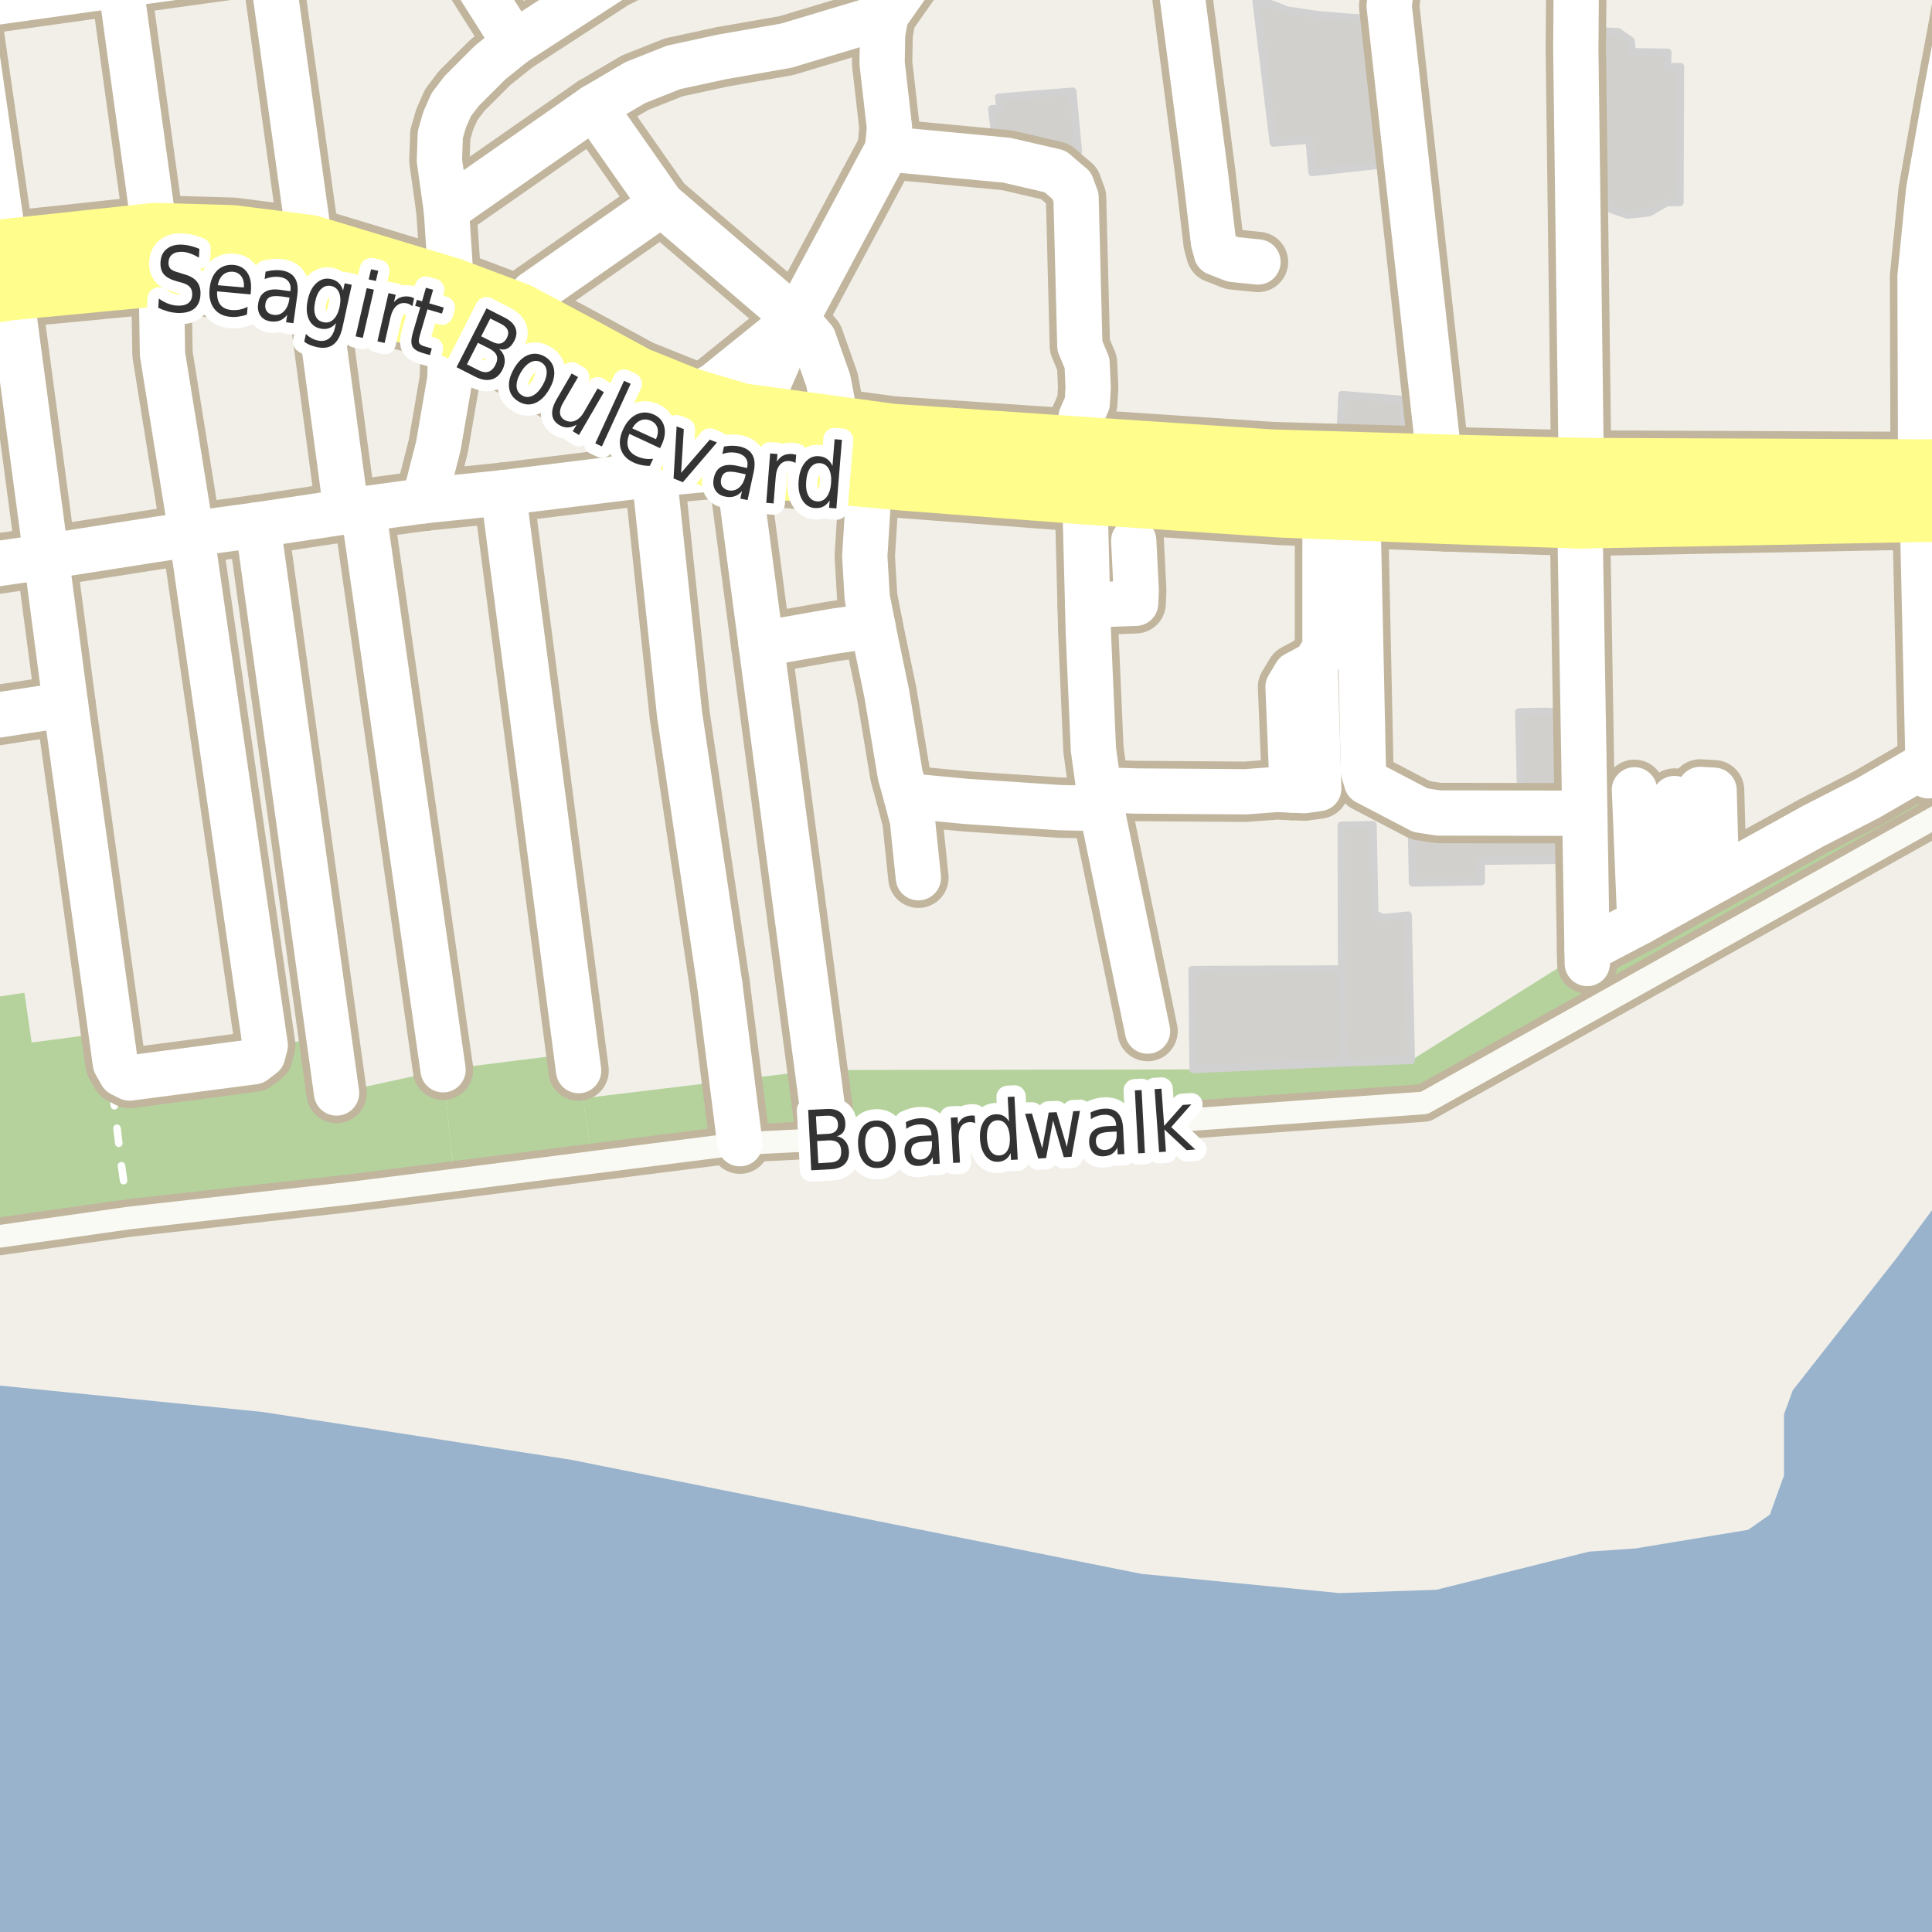 <?xml version="1.0" encoding="UTF-8"?>
<svg xmlns="http://www.w3.org/2000/svg" xmlns:xlink="http://www.w3.org/1999/xlink" width="256pt" height="256pt" viewBox="0 0 256 256" version="1.1">
<g id="surface2">
<rect x="0" y="0" width="256" height="256" style="fill:rgb(60%,70.196%,80%);fill-opacity:1;stroke:none;"/>
<path style=" stroke:none;fill-rule:evenodd;fill:rgb(94.902%,93.725%,91.373%);fill-opacity:1;" d="M 259 -4 L 259 156.297 L 251.27 166.75 L 237.547 184.227 L 236.391 187.402 L 236.391 195.492 L 234.516 200.691 L 231.629 202.711 L 216.75 205.168 L 210.543 205.602 L 190.32 210.656 L 177.469 211.09 L 151.258 208.547 L 75.684 193.434 L 34.836 187.098 L -1.727 183.422 L -4 183.203 L -4 -4 L 259 -4 L -4 -4 Z M 259 -4 "/>
<path style=" stroke:none;fill-rule:evenodd;fill:rgb(70.98%,82.353%,61.176%);fill-opacity:1;" d="M 78.492 154.027 L 98.043 151.543 L 109.531 150.961 L 152.664 148.719 L 188.723 146.141 L 209.844 134.359 L 256.703 108.152 L 260 106.867 L 260 67.797 L 254.723 67.824 L 255.473 101.137 L 247.539 105.734 L 240.227 109.48 L 227.457 116.551 L 221.863 119.645 L 217.289 122.176 L 210.293 125.852 L 186.988 140.496 L 177.902 140.832 L 158.098 141.707 L 108.316 141.781 L 77.246 145.527 Z M 78.492 154.027 "/>
<path style=" stroke:none;fill-rule:evenodd;fill:rgb(70.98%,82.353%,61.176%);fill-opacity:1;" d="M -4 164.199 L 17.066 161.398 L 46.359 158.109 L 60.227 156.359 L 58.707 141.75 L 44.594 144.828 L 43.582 137.516 L 35.145 138.52 L 34.809 139.805 L 33.66 140.684 L 14.781 143.309 L 15.289 140.914 L 14.711 136.75 L 4.199 138.141 L 3.23 131.547 L -4 132.621 Z M -4 164.199 "/>
<path style=" stroke:none;fill-rule:evenodd;fill:rgb(81.961%,81.569%,80.392%);fill-opacity:1;" d="M 166.395 -0.285 L 168.73 18.934 L 173.484 18.559 L 173.859 22.852 L 182.945 21.852 L 180.859 2.465 L 174.648 1.965 L 170.52 1.34 Z M 166.395 -0.285 "/>
<path style="fill:none;stroke-width:1;stroke-linecap:round;stroke-linejoin:round;stroke:rgb(81.961%,81.961%,81.961%);stroke-opacity:1;stroke-miterlimit:10;" d="M 166.395 -0.285 L 168.73 18.934 L 173.484 18.559 L 173.859 22.852 L 182.945 21.852 L 180.859 2.465 L 174.648 1.965 L 170.52 1.34 L 166.395 -0.285 "/>
<path style=" stroke:none;fill-rule:evenodd;fill:rgb(70.98%,82.353%,61.176%);fill-opacity:1;" d="M 58.707 141.75 L 60.227 156.359 L 78.492 154.027 L 77.246 145.527 L 76.363 139.531 Z M 58.707 141.75 "/>
<path style=" stroke:none;fill-rule:evenodd;fill:rgb(81.961%,81.569%,80.392%);fill-opacity:1;" d="M 157.973 128.488 L 158.098 141.707 L 177.902 140.832 L 177.773 128.406 Z M 157.973 128.488 "/>
<path style="fill:none;stroke-width:1;stroke-linecap:round;stroke-linejoin:round;stroke:rgb(81.961%,81.961%,81.961%);stroke-opacity:1;stroke-miterlimit:10;" d="M 157.973 128.488 L 158.098 141.707 L 177.902 140.832 L 177.773 128.406 L 157.973 128.488 "/>
<path style=" stroke:none;fill-rule:evenodd;fill:rgb(81.961%,81.569%,80.392%);fill-opacity:1;" d="M 210.895 4.039 L 211.184 23.883 L 211.254 26.102 L 212.613 26.172 L 213.473 27.742 L 215.652 28.496 L 218.547 28.172 L 220.836 26.852 L 222.586 26.816 L 222.66 8.832 L 220.945 8.867 L 220.98 6.938 L 216.223 6.867 L 216.117 5.398 L 214.434 4.223 Z M 210.895 4.039 "/>
<path style="fill:none;stroke-width:1;stroke-linecap:round;stroke-linejoin:round;stroke:rgb(81.961%,81.961%,81.961%);stroke-opacity:1;stroke-miterlimit:10;" d="M 210.895 4.039 L 211.184 23.883 L 211.254 26.102 L 212.613 26.172 L 213.473 27.742 L 215.652 28.496 L 218.547 28.172 L 220.836 26.852 L 222.586 26.816 L 222.66 8.832 L 220.945 8.867 L 220.98 6.938 L 216.223 6.867 L 216.117 5.398 L 214.434 4.223 L 210.895 4.039 "/>
<path style=" stroke:none;fill-rule:evenodd;fill:rgb(81.961%,81.569%,80.392%);fill-opacity:1;" d="M 177.734 109.355 L 177.773 128.406 L 177.902 140.832 L 186.988 140.496 L 186.684 126.523 L 186.621 123.195 L 186.582 121.273 L 183.266 121.602 L 182.152 121.113 L 181.926 109.293 Z M 177.734 109.355 "/>
<path style="fill:none;stroke-width:1;stroke-linecap:round;stroke-linejoin:round;stroke:rgb(81.961%,81.961%,81.961%);stroke-opacity:1;stroke-miterlimit:10;" d="M 177.734 109.355 L 177.773 128.406 L 177.902 140.832 L 186.988 140.496 L 186.684 126.523 L 186.621 123.195 L 186.582 121.273 L 183.266 121.602 L 182.152 121.113 L 181.926 109.293 L 177.734 109.355 "/>
<path style=" stroke:none;fill-rule:evenodd;fill:rgb(81.961%,81.569%,80.392%);fill-opacity:1;" d="M 187.027 109.195 L 187.176 116.988 L 196.266 116.812 L 196.266 114.102 L 206.586 113.984 L 206.645 108.234 L 190.227 108.324 L 190.137 110.094 L 187.66 108.352 L 187.07 108.352 Z M 187.027 109.195 "/>
<path style="fill:none;stroke-width:1;stroke-linecap:round;stroke-linejoin:round;stroke:rgb(81.961%,81.961%,81.961%);stroke-opacity:1;stroke-miterlimit:10;" d="M 187.027 109.195 L 187.176 116.988 L 196.266 116.812 L 196.266 114.102 L 206.586 113.984 L 206.645 108.234 L 190.227 108.324 L 190.137 110.094 L 187.66 108.352 L 187.07 108.352 L 187.027 109.195 "/>
<path style=" stroke:none;fill-rule:evenodd;fill:rgb(81.961%,81.569%,80.392%);fill-opacity:1;" d="M 131.418 14.43 L 131.879 18.223 L 140.258 20.102 L 142.883 20.102 L 142.133 12.094 L 132.336 12.887 L 132.543 14.348 Z M 131.418 14.43 "/>
<path style="fill:none;stroke-width:1;stroke-linecap:round;stroke-linejoin:round;stroke:rgb(81.961%,81.961%,81.961%);stroke-opacity:1;stroke-miterlimit:10;" d="M 131.418 14.43 L 131.879 18.223 L 140.258 20.102 L 142.883 20.102 L 142.133 12.094 L 132.336 12.887 L 132.543 14.348 L 131.418 14.43 "/>
<path style=" stroke:none;fill-rule:evenodd;fill:rgb(81.961%,81.569%,80.392%);fill-opacity:1;" d="M 201.25 94.348 L 201.543 106.496 L 206.586 106.586 L 206.199 94.352 L 204.664 94.266 Z M 201.25 94.348 "/>
<path style="fill:none;stroke-width:1;stroke-linecap:round;stroke-linejoin:round;stroke:rgb(81.961%,81.961%,81.961%);stroke-opacity:1;stroke-miterlimit:10;" d="M 201.25 94.348 L 201.543 106.496 L 206.586 106.586 L 206.199 94.352 L 204.664 94.266 L 201.25 94.348 "/>
<path style=" stroke:none;fill-rule:evenodd;fill:rgb(81.961%,81.569%,80.392%);fill-opacity:1;" d="M 177.578 57.754 L 186.145 58.293 L 186 52.957 L 177.828 52.289 Z M 177.578 57.754 "/>
<path style="fill:none;stroke-width:1;stroke-linecap:round;stroke-linejoin:round;stroke:rgb(81.961%,81.961%,81.961%);stroke-opacity:1;stroke-miterlimit:10;" d="M 177.578 57.754 L 186.145 58.293 L 186 52.957 L 177.828 52.289 L 177.578 57.754 "/>
<path style="fill:none;stroke-width:1;stroke-linecap:round;stroke-linejoin:round;stroke:rgb(100%,100%,100%);stroke-opacity:1;stroke-dasharray:2,3;stroke-miterlimit:10;" d="M 17.066 161.398 L 16.023 153.922 L 14.781 143.309 L 15.289 140.914 "/>
<path style="fill:none;stroke-width:8;stroke-linecap:round;stroke-linejoin:round;stroke:rgb(75.686%,70.98%,61.569%);stroke-opacity:1;stroke-miterlimit:10;" d="M 225.285 104.605 L 227.125 104.711 L 227.457 116.551 "/>
<path style="fill:none;stroke-width:8;stroke-linecap:round;stroke-linejoin:round;stroke:rgb(75.686%,70.98%,61.569%);stroke-opacity:1;stroke-miterlimit:10;" d="M 221.875 105.812 L 221.863 119.645 "/>
<path style="fill:none;stroke-width:8;stroke-linecap:round;stroke-linejoin:round;stroke:rgb(75.686%,70.98%,61.569%);stroke-opacity:1;stroke-miterlimit:10;" d="M 144.117 80.172 L 150.48 79.941 L 150.555 78.184 L 150.223 71.648 "/>
<path style="fill:none;stroke-width:8;stroke-linecap:round;stroke-linejoin:round;stroke:rgb(75.686%,70.98%,61.569%);stroke-opacity:1;stroke-miterlimit:10;" d="M 115.641 82.891 L 110.418 83.648 L 100.844 85.332 "/>
<path style="fill:none;stroke-width:8;stroke-linecap:round;stroke-linejoin:round;stroke:rgb(75.686%,70.98%,61.569%);stroke-opacity:1;stroke-miterlimit:10;" d="M 216.574 104.656 L 217.289 122.176 "/>
<path style="fill:none;stroke-width:8;stroke-linecap:round;stroke-linejoin:round;stroke:rgb(75.686%,70.98%,61.569%);stroke-opacity:1;stroke-miterlimit:10;" d="M 120.051 105.43 L 127.973 106.188 L 140.387 107.012 L 145.965 107.141 "/>
<path style="fill:none;stroke-width:8;stroke-linecap:round;stroke-linejoin:round;stroke:rgb(75.686%,70.98%,61.569%);stroke-opacity:1;stroke-miterlimit:10;" d="M 171.23 104.688 L 170.672 91.02 L 171.68 89.336 L 174.258 87.953 L 175.566 85.863 L 175.57 67.461 "/>
<path style="fill:none;stroke-width:8;stroke-linecap:round;stroke-linejoin:round;stroke:rgb(75.686%,70.98%,61.569%);stroke-opacity:1;stroke-miterlimit:10;" d="M 145.621 104.648 L 150.566 104.812 L 165.047 104.914 L 169.219 104.602 L 171.23 104.688 L 172.836 104.758 L 174.742 104.492 L 174.258 87.953 "/>
<path style="fill:none;stroke-width:8;stroke-linecap:round;stroke-linejoin:round;stroke:rgb(75.686%,70.98%,61.569%);stroke-opacity:1;stroke-miterlimit:10;" d="M 159.215 -8.09 L 157.34 -5.016 L 156.91 -3.914 L 156.527 -1.473 L 159.738 23.16 L 160.793 32.121 L 161.176 33.512 L 163.383 34.375 L 166.688 34.711 "/>
<path style="fill:none;stroke-width:8;stroke-linecap:round;stroke-linejoin:round;stroke:rgb(75.686%,70.98%,61.569%);stroke-opacity:1;stroke-miterlimit:10;" d="M 210.293 125.852 L 217.289 122.176 L 221.863 119.645 L 227.457 116.551 L 240.227 109.48 L 247.539 105.734 L 255.473 101.137 "/>
<path style="fill:none;stroke-width:8;stroke-linecap:round;stroke-linejoin:round;stroke:rgb(75.686%,70.98%,61.569%);stroke-opacity:1;stroke-miterlimit:10;" d="M 121.691 116.305 L 120.902 108.699 L 120.051 105.43 L 119.289 102.707 L 117.492 91.871 L 115.844 83.938 L 115.641 82.891 L 114.91 79.168 L 114.586 73.715 L 115.02 66.75 L 115.414 63.266 "/>
<path style="fill:none;stroke-width:8;stroke-linecap:round;stroke-linejoin:round;stroke:rgb(75.686%,70.98%,61.569%);stroke-opacity:1;stroke-miterlimit:10;" d="M 179.918 67.629 L 180.66 102.23 L 181.082 103.629 L 188.215 107.355 L 190.594 107.727 L 209.992 107.762 "/>
<path style="fill:none;stroke-width:5;stroke-linecap:round;stroke-linejoin:round;stroke:rgb(75.686%,70.98%,61.569%);stroke-opacity:1;stroke-miterlimit:10;" d="M 261 106.477 L 256.703 108.152 L 209.844 134.359 L 188.723 146.141 L 152.664 148.719 L 109.531 150.961 L 98.043 151.543 L 78.492 154.027 L 60.227 156.359 L 46.359 158.109 L 17.066 161.398 L -3.48 164.309 L -6 164.629 "/>
<path style="fill:none;stroke-width:8;stroke-linecap:round;stroke-linejoin:round;stroke:rgb(75.686%,70.98%,61.569%);stroke-opacity:1;stroke-miterlimit:10;" d="M 87.746 57.848 L 86.668 62.824 "/>
<path style="fill:none;stroke-width:8;stroke-linecap:round;stroke-linejoin:round;stroke:rgb(75.686%,70.98%,61.569%);stroke-opacity:1;stroke-miterlimit:10;" d="M 143.738 65.492 L 143.254 59.215 "/>
<path style="fill:none;stroke-width:8;stroke-linecap:round;stroke-linejoin:round;stroke:rgb(75.686%,70.98%,61.569%);stroke-opacity:1;stroke-miterlimit:10;" d="M 191.727 68.09 L 190.785 61.547 "/>
<path style="fill:none;stroke-width:8;stroke-linecap:round;stroke-linejoin:round;stroke:rgb(75.686%,70.98%,61.569%);stroke-opacity:1;stroke-miterlimit:10;" d="M 209.34 68.691 L 209.527 62.016 "/>
<path style="fill:none;stroke-width:8;stroke-linecap:round;stroke-linejoin:round;stroke:rgb(75.686%,70.98%,61.569%);stroke-opacity:1;stroke-miterlimit:10;" d="M 48.117 67.445 L 56.23 66.348 "/>
<path style="fill:none;stroke-width:8;stroke-linecap:round;stroke-linejoin:round;stroke:rgb(75.686%,70.98%,61.569%);stroke-opacity:1;stroke-miterlimit:10;" d="M 25.363 70.746 L 34.16 69.547 "/>
<path style="fill:none;stroke-width:8;stroke-linecap:round;stroke-linejoin:round;stroke:rgb(75.686%,70.98%,61.569%);stroke-opacity:1;stroke-miterlimit:10;" d="M 56.23 66.348 L 66.68 65.285 "/>
<path style="fill:none;stroke-width:8;stroke-linecap:round;stroke-linejoin:round;stroke:rgb(75.686%,70.98%,61.569%);stroke-opacity:1;stroke-miterlimit:10;" d="M 86.668 62.824 L 97.73 61.812 "/>
<path style="fill:none;stroke-width:8;stroke-linecap:round;stroke-linejoin:round;stroke:rgb(75.686%,70.98%,61.569%);stroke-opacity:1;stroke-miterlimit:10;" d="M 100.012 55.023 L 101.996 50.371 L 105.52 42.297 "/>
<path style="fill:none;stroke-width:8;stroke-linecap:round;stroke-linejoin:round;stroke:rgb(75.686%,70.98%,61.569%);stroke-opacity:1;stroke-miterlimit:10;" d="M 34.16 69.547 L 45.887 67.781 L 48.117 67.445 "/>
<path style="fill:none;stroke-width:8;stroke-linecap:round;stroke-linejoin:round;stroke:rgb(75.686%,70.98%,61.569%);stroke-opacity:1;stroke-miterlimit:10;" d="M 110.906 56.508 L 109.754 50.441 L 107.809 44.934 L 105.52 42.297 "/>
<path style="fill:none;stroke-width:8;stroke-linecap:round;stroke-linejoin:round;stroke:rgb(75.686%,70.98%,61.569%);stroke-opacity:1;stroke-miterlimit:10;" d="M 105.52 42.297 L 94.629 51.094 L 91.43 52.773 "/>
<path style="fill:none;stroke-width:8;stroke-linecap:round;stroke-linejoin:round;stroke:rgb(75.686%,70.98%,61.569%);stroke-opacity:1;stroke-miterlimit:10;" d="M 6.113 73.758 L 25.363 70.746 "/>
<path style="fill:none;stroke-width:8;stroke-linecap:round;stroke-linejoin:round;stroke:rgb(75.686%,70.98%,61.569%);stroke-opacity:1;stroke-miterlimit:10;" d="M -9 75.941 L 6.113 73.758 "/>
<path style="fill:none;stroke-width:8;stroke-linecap:round;stroke-linejoin:round;stroke:rgb(75.686%,70.98%,61.569%);stroke-opacity:1;stroke-miterlimit:10;" d="M 66.68 65.285 L 86.668 62.824 "/>
<path style="fill:none;stroke-width:8;stroke-linecap:round;stroke-linejoin:round;stroke:rgb(75.686%,70.98%,61.569%);stroke-opacity:1;stroke-miterlimit:10;" d="M 98.043 151.543 L 95.363 130.402 "/>
<path style="fill:none;stroke-width:8;stroke-linecap:round;stroke-linejoin:round;stroke:rgb(75.686%,70.98%,61.569%);stroke-opacity:1;stroke-miterlimit:10;" d="M 68.656 41.469 L 70.648 38.887 L 87.672 27.016 "/>
<path style="fill:none;stroke-width:8;stroke-linecap:round;stroke-linejoin:round;stroke:rgb(75.686%,70.98%,61.569%);stroke-opacity:1;stroke-miterlimit:10;" d="M 141.992 24.59 L 139.809 22.715 L 133.402 21.23 L 117.602 19.738 "/>
<path style="fill:none;stroke-width:8;stroke-linecap:round;stroke-linejoin:round;stroke:rgb(75.686%,70.98%,61.569%);stroke-opacity:1;stroke-miterlimit:10;" d="M 45.887 67.781 L 42.375 41.594 L 42.73 38.938 "/>
<path style="fill:none;stroke-width:8;stroke-linecap:round;stroke-linejoin:round;stroke:rgb(75.686%,70.98%,61.569%);stroke-opacity:1;stroke-miterlimit:10;" d="M 152.055 136.625 L 145.965 107.141 "/>
<path style="fill:none;stroke-width:8;stroke-linecap:round;stroke-linejoin:round;stroke:rgb(75.686%,70.98%,61.569%);stroke-opacity:1;stroke-miterlimit:10;" d="M 143.254 59.215 L 143.234 55.297 L 144.074 53.391 L 144.188 51.301 L 144.039 48.109 L 143.086 45.832 L 142.582 26.152 L 141.992 24.59 "/>
<path style="fill:none;stroke-width:8;stroke-linecap:round;stroke-linejoin:round;stroke:rgb(75.686%,70.98%,61.569%);stroke-opacity:1;stroke-miterlimit:10;" d="M 105.52 42.297 L 87.672 27.016 L 78.684 14.172 "/>
<path style="fill:none;stroke-width:8;stroke-linecap:round;stroke-linejoin:round;stroke:rgb(75.686%,70.98%,61.569%);stroke-opacity:1;stroke-miterlimit:10;" d="M 255.508 102.801 L 255.473 101.137 L 254.723 67.824 L 254.496 62.215 "/>
<path style="fill:none;stroke-width:8;stroke-linecap:round;stroke-linejoin:round;stroke:rgb(75.686%,70.98%,61.569%);stroke-opacity:1;stroke-miterlimit:10;" d="M 145.965 107.141 L 145.621 104.648 L 144.883 99.289 L 144.207 83.746 L 144.117 80.172 L 143.738 65.492 "/>
<path style="fill:none;stroke-width:8;stroke-linecap:round;stroke-linejoin:round;stroke:rgb(75.686%,70.98%,61.569%);stroke-opacity:1;stroke-miterlimit:10;" d="M 8.691 93.371 L -9 96.094 "/>
<path style="fill:none;stroke-width:8;stroke-linecap:round;stroke-linejoin:round;stroke:rgb(75.686%,70.98%,61.569%);stroke-opacity:1;stroke-miterlimit:10;" d="M 210.324 127.668 L 210.293 125.852 L 209.992 107.762 L 209.34 68.691 "/>
<path style="fill:none;stroke-width:8;stroke-linecap:round;stroke-linejoin:round;stroke:rgb(75.686%,70.98%,61.569%);stroke-opacity:1;stroke-miterlimit:10;" d="M 190.785 61.547 L 184.074 0.816 L 184.395 -2.035 "/>
<path style="fill:none;stroke-width:8;stroke-linecap:round;stroke-linejoin:round;stroke:rgb(75.686%,70.98%,61.569%);stroke-opacity:1;stroke-miterlimit:10;" d="M 117.379 2.09 L 104.176 6.051 L 95.66 7.539 L 89.273 8.922 L 84.168 10.949 L 78.684 14.172 L 59.145 27.805 "/>
<path style="fill:none;stroke-width:8;stroke-linecap:round;stroke-linejoin:round;stroke:rgb(75.686%,70.98%,61.569%);stroke-opacity:1;stroke-miterlimit:10;" d="M 0.66 33.02 L -3.996 0.777 L -5.332 -9 "/>
<path style="fill:none;stroke-width:8;stroke-linecap:round;stroke-linejoin:round;stroke:rgb(75.686%,70.98%,61.569%);stroke-opacity:1;stroke-miterlimit:10;" d="M 86.668 62.824 L 90.051 94.684 L 95.363 130.402 "/>
<path style="fill:none;stroke-width:8;stroke-linecap:round;stroke-linejoin:round;stroke:rgb(75.686%,70.98%,61.569%);stroke-opacity:1;stroke-miterlimit:10;" d="M 41.086 32.48 L 35.922 -4.777 L 35.312 -9 "/>
<path style="fill:none;stroke-width:8;stroke-linecap:round;stroke-linejoin:round;stroke:rgb(75.686%,70.98%,61.569%);stroke-opacity:1;stroke-miterlimit:10;" d="M 58.707 141.75 L 48.117 67.445 "/>
<path style="fill:none;stroke-width:8;stroke-linecap:round;stroke-linejoin:round;stroke:rgb(75.686%,70.98%,61.569%);stroke-opacity:1;stroke-miterlimit:10;" d="M 44.594 144.828 L 43.582 137.516 L 34.16 69.547 "/>
<path style="fill:none;stroke-width:8;stroke-linecap:round;stroke-linejoin:round;stroke:rgb(75.686%,70.98%,61.569%);stroke-opacity:1;stroke-miterlimit:10;" d="M 76.668 141.863 L 76.363 139.531 L 66.68 65.285 "/>
<path style="fill:none;stroke-width:8;stroke-linecap:round;stroke-linejoin:round;stroke:rgb(75.686%,70.98%,61.569%);stroke-opacity:1;stroke-miterlimit:10;" d="M 209.527 62.016 L 208.801 6.445 L 208.859 -0.512 L 209.73 -5.957 L 210.602 -9 "/>
<path style="fill:none;stroke-width:8;stroke-linecap:round;stroke-linejoin:round;stroke:rgb(75.686%,70.98%,61.569%);stroke-opacity:1;stroke-miterlimit:10;" d="M 20.523 30.883 L 15.977 -2.016 L 14.992 -9 "/>
<path style="fill:none;stroke-width:8;stroke-linecap:round;stroke-linejoin:round;stroke:rgb(75.686%,70.98%,61.569%);stroke-opacity:1;stroke-miterlimit:10;" d="M 109.531 150.961 L 108.316 141.781 L 100.844 85.332 L 97.73 61.812 "/>
<path style="fill:none;stroke-width:8;stroke-linecap:round;stroke-linejoin:round;stroke:rgb(75.686%,70.98%,61.569%);stroke-opacity:1;stroke-miterlimit:10;" d="M 105.52 42.297 L 117.602 19.738 L 117.863 16.934 L 116.883 8.348 L 116.949 4.531 L 117.379 2.09 L 124.562 -8.133 L 126.523 -9 "/>
<path style="fill:none;stroke-width:8;stroke-linecap:round;stroke-linejoin:round;stroke:rgb(75.686%,70.98%,61.569%);stroke-opacity:1;stroke-miterlimit:10;" d="M 261.723 -9 L 259.367 4.359 L 257.594 13.742 L 255.543 25.309 L 254.414 36.645 L 254.496 62.215 "/>
<path style="fill:none;stroke-width:8;stroke-linecap:round;stroke-linejoin:round;stroke:rgb(75.686%,70.98%,61.569%);stroke-opacity:1;stroke-miterlimit:10;" d="M 124.562 -8.133 L 122.941 -9 M 107.367 -9 L 104.77 -7.883 L 101.426 -7.215 L 97.312 -6.879 L 86.801 -5.012 L 83.453 -3.914 L 81.207 -2.77 L 68.188 5.688 L 64.961 8.273 L 61.18 12.047 L 59.797 13.863 L 58.922 15.832 L 58.344 17.836 L 58.223 21.27 L 59.145 27.805 L 59.832 38.152 L 59.805 43.258 L 59.609 50.23 L 58.078 59.117 L 56.23 66.348 "/>
<path style="fill:none;stroke-width:8;stroke-linecap:round;stroke-linejoin:round;stroke:rgb(75.686%,70.98%,61.569%);stroke-opacity:1;stroke-miterlimit:10;" d="M 60.359 -9 L 59.434 -8.121 L 35.922 -4.777 L 15.977 -2.016 L -3.996 0.777 L -9 1.434 "/>
<path style="fill:none;stroke-width:8;stroke-linecap:round;stroke-linejoin:round;stroke:rgb(75.686%,70.98%,61.569%);stroke-opacity:1;stroke-miterlimit:10;" d="M 21.359 36.543 L 21.531 46.93 L 25.363 70.746 L 35.145 138.52 L 34.809 139.805 L 33.66 140.684 L 17.168 142.848 L 16.086 142.305 L 15.289 140.914 L 14.711 136.75 L 8.691 93.371 L 6.113 73.758 L 1.398 38.438 "/>
<path style="fill:none;stroke-width:8;stroke-linecap:round;stroke-linejoin:round;stroke:rgb(75.686%,70.98%,61.569%);stroke-opacity:1;stroke-miterlimit:10;" d="M 68.188 5.688 L 59.434 -8.121 L 58.898 -9 "/>
<path style="fill:none;stroke-width:10;stroke-linecap:round;stroke-linejoin:round;stroke:rgb(75.686%,70.98%,61.569%);stroke-opacity:1;stroke-miterlimit:10;" d="M 216.734 62.047 L 209.527 62.016 "/>
<path style="fill:none;stroke-width:10;stroke-linecap:round;stroke-linejoin:round;stroke:rgb(75.686%,70.98%,61.569%);stroke-opacity:1;stroke-miterlimit:10;" d="M 200.797 68.402 L 209.34 68.691 "/>
<path style="fill:none;stroke-width:10;stroke-linecap:round;stroke-linejoin:round;stroke:rgb(75.686%,70.98%,61.569%);stroke-opacity:1;stroke-miterlimit:10;" d="M 191.727 68.09 L 200.797 68.402 "/>
<path style="fill:none;stroke-width:10;stroke-linecap:round;stroke-linejoin:round;stroke:rgb(75.686%,70.98%,61.569%);stroke-opacity:1;stroke-miterlimit:10;" d="M 72.145 43.328 L 68.656 41.469 L 59.832 38.152 "/>
<path style="fill:none;stroke-width:10;stroke-linecap:round;stroke-linejoin:round;stroke:rgb(75.686%,70.98%,61.569%);stroke-opacity:1;stroke-miterlimit:10;" d="M 209.527 62.016 L 190.785 61.547 "/>
<path style="fill:none;stroke-width:10;stroke-linecap:round;stroke-linejoin:round;stroke:rgb(75.686%,70.98%,61.569%);stroke-opacity:1;stroke-miterlimit:10;" d="M 91.43 52.773 L 84.391 49.945 L 76.477 45.641 L 72.145 43.328 "/>
<path style="fill:none;stroke-width:10;stroke-linecap:round;stroke-linejoin:round;stroke:rgb(75.686%,70.98%,61.569%);stroke-opacity:1;stroke-miterlimit:10;" d="M 190.785 61.547 L 168.508 60.902 L 143.254 59.215 "/>
<path style="fill:none;stroke-width:10;stroke-linecap:round;stroke-linejoin:round;stroke:rgb(75.686%,70.98%,61.569%);stroke-opacity:1;stroke-miterlimit:10;" d="M 143.738 65.492 L 169.543 67.223 L 175.57 67.461 L 179.918 67.629 L 191.727 68.09 "/>
<path style="fill:none;stroke-width:10;stroke-linecap:round;stroke-linejoin:round;stroke:rgb(75.686%,70.98%,61.569%);stroke-opacity:1;stroke-miterlimit:10;" d="M 143.254 59.215 L 118.129 57.492 L 110.906 56.508 L 100.012 55.023 L 98.234 54.777 L 91.43 52.773 "/>
<path style="fill:none;stroke-width:10;stroke-linecap:round;stroke-linejoin:round;stroke:rgb(75.686%,70.98%,61.569%);stroke-opacity:1;stroke-miterlimit:10;" d="M 209.34 68.691 L 254.723 67.824 L 266 67.77 "/>
<path style="fill:none;stroke-width:10;stroke-linecap:round;stroke-linejoin:round;stroke:rgb(75.686%,70.98%,61.569%);stroke-opacity:1;stroke-miterlimit:10;" d="M 59.832 38.152 L 41.086 32.48 L 30.738 31.172 L 20.523 30.883 L 0.66 33.02 L -11 34.496 "/>
<path style="fill:none;stroke-width:10;stroke-linecap:round;stroke-linejoin:round;stroke:rgb(75.686%,70.98%,61.569%);stroke-opacity:1;stroke-miterlimit:10;" d="M 266 62.094 L 254.496 62.215 L 216.734 62.047 "/>
<path style="fill:none;stroke-width:10;stroke-linecap:round;stroke-linejoin:round;stroke:rgb(75.686%,70.98%,61.569%);stroke-opacity:1;stroke-miterlimit:10;" d="M -11 40.332 L 1.398 38.438 L 21.359 36.543 L 31.125 37.293 L 38.324 38.09 L 42.73 38.938 L 56.312 42.059 L 59.805 43.258 L 68.926 47.895 L 79.926 54.293 L 87.746 57.848 L 90.281 59.164 L 97.73 61.812 L 111.324 62.895 L 115.414 63.266 L 120.125 63.695 L 143.738 65.492 "/>
<path style="fill:none;stroke-width:6;stroke-linecap:round;stroke-linejoin:round;stroke:rgb(100%,100%,100%);stroke-opacity:1;stroke-miterlimit:10;" d="M 225.285 104.605 L 227.125 104.711 L 227.457 116.551 "/>
<path style="fill:none;stroke-width:6;stroke-linecap:round;stroke-linejoin:round;stroke:rgb(100%,100%,100%);stroke-opacity:1;stroke-miterlimit:10;" d="M 221.875 105.812 L 221.863 119.645 "/>
<path style="fill:none;stroke-width:6;stroke-linecap:round;stroke-linejoin:round;stroke:rgb(100%,100%,100%);stroke-opacity:1;stroke-miterlimit:10;" d="M 144.117 80.172 L 150.48 79.941 L 150.555 78.184 L 150.223 71.648 "/>
<path style="fill:none;stroke-width:6;stroke-linecap:round;stroke-linejoin:round;stroke:rgb(100%,100%,100%);stroke-opacity:1;stroke-miterlimit:10;" d="M 115.641 82.891 L 110.418 83.648 L 100.844 85.332 "/>
<path style="fill:none;stroke-width:6;stroke-linecap:round;stroke-linejoin:round;stroke:rgb(100%,100%,100%);stroke-opacity:1;stroke-miterlimit:10;" d="M 216.574 104.656 L 217.289 122.176 "/>
<path style="fill:none;stroke-width:6;stroke-linecap:round;stroke-linejoin:round;stroke:rgb(100%,100%,100%);stroke-opacity:1;stroke-miterlimit:10;" d="M 120.051 105.43 L 127.973 106.188 L 140.387 107.012 L 145.965 107.141 "/>
<path style="fill:none;stroke-width:6;stroke-linecap:round;stroke-linejoin:round;stroke:rgb(100%,100%,100%);stroke-opacity:1;stroke-miterlimit:10;" d="M 171.23 104.688 L 170.672 91.02 L 171.68 89.336 L 174.258 87.953 L 175.566 85.863 L 175.57 67.461 "/>
<path style="fill:none;stroke-width:6;stroke-linecap:round;stroke-linejoin:round;stroke:rgb(100%,100%,100%);stroke-opacity:1;stroke-miterlimit:10;" d="M 145.621 104.648 L 150.566 104.812 L 165.047 104.914 L 169.219 104.602 L 171.23 104.688 L 172.836 104.758 L 174.742 104.492 L 174.258 87.953 "/>
<path style="fill:none;stroke-width:6;stroke-linecap:round;stroke-linejoin:round;stroke:rgb(100%,100%,100%);stroke-opacity:1;stroke-miterlimit:10;" d="M 159.215 -8.09 L 157.34 -5.016 L 156.91 -3.914 L 156.527 -1.473 L 159.738 23.16 L 160.793 32.121 L 161.176 33.512 L 163.383 34.375 L 166.688 34.711 "/>
<path style="fill:none;stroke-width:6;stroke-linecap:round;stroke-linejoin:round;stroke:rgb(100%,100%,100%);stroke-opacity:1;stroke-miterlimit:10;" d="M 210.293 125.852 L 217.289 122.176 L 221.863 119.645 L 227.457 116.551 L 240.227 109.48 L 247.539 105.734 L 255.473 101.137 "/>
<path style="fill:none;stroke-width:6;stroke-linecap:round;stroke-linejoin:round;stroke:rgb(100%,100%,100%);stroke-opacity:1;stroke-miterlimit:10;" d="M 121.691 116.305 L 120.902 108.699 L 120.051 105.43 L 119.289 102.707 L 117.492 91.871 L 115.844 83.938 L 115.641 82.891 L 114.91 79.168 L 114.586 73.715 L 115.02 66.75 L 115.414 63.266 "/>
<path style="fill:none;stroke-width:6;stroke-linecap:round;stroke-linejoin:round;stroke:rgb(100%,100%,100%);stroke-opacity:1;stroke-miterlimit:10;" d="M 179.918 67.629 L 180.66 102.23 L 181.082 103.629 L 188.215 107.355 L 190.594 107.727 L 209.992 107.762 "/>
<path style="fill:none;stroke-width:3;stroke-linecap:round;stroke-linejoin:round;stroke:rgb(98.039%,98.039%,96.078%);stroke-opacity:1;stroke-miterlimit:10;" d="M 261 106.477 L 256.703 108.152 L 209.844 134.359 L 188.723 146.141 L 152.664 148.719 L 109.531 150.961 L 98.043 151.543 L 78.492 154.027 L 60.227 156.359 L 46.359 158.109 L 17.066 161.398 L -3.48 164.309 L -6 164.629 "/>
<path style="fill:none;stroke-width:6;stroke-linecap:round;stroke-linejoin:round;stroke:rgb(100%,100%,100%);stroke-opacity:1;stroke-miterlimit:10;" d="M 87.746 57.848 L 86.668 62.824 "/>
<path style="fill:none;stroke-width:6;stroke-linecap:round;stroke-linejoin:round;stroke:rgb(100%,100%,100%);stroke-opacity:1;stroke-miterlimit:10;" d="M 143.738 65.492 L 143.254 59.215 "/>
<path style="fill:none;stroke-width:6;stroke-linecap:round;stroke-linejoin:round;stroke:rgb(100%,100%,100%);stroke-opacity:1;stroke-miterlimit:10;" d="M 191.727 68.09 L 190.785 61.547 "/>
<path style="fill:none;stroke-width:6;stroke-linecap:round;stroke-linejoin:round;stroke:rgb(100%,100%,100%);stroke-opacity:1;stroke-miterlimit:10;" d="M 209.34 68.691 L 209.527 62.016 "/>
<path style="fill:none;stroke-width:6;stroke-linecap:round;stroke-linejoin:round;stroke:rgb(100%,100%,100%);stroke-opacity:1;stroke-miterlimit:10;" d="M 48.117 67.445 L 56.23 66.348 "/>
<path style="fill:none;stroke-width:6;stroke-linecap:round;stroke-linejoin:round;stroke:rgb(100%,100%,100%);stroke-opacity:1;stroke-miterlimit:10;" d="M 25.363 70.746 L 34.16 69.547 "/>
<path style="fill:none;stroke-width:6;stroke-linecap:round;stroke-linejoin:round;stroke:rgb(100%,100%,100%);stroke-opacity:1;stroke-miterlimit:10;" d="M 56.23 66.348 L 66.68 65.285 "/>
<path style="fill:none;stroke-width:6;stroke-linecap:round;stroke-linejoin:round;stroke:rgb(100%,100%,100%);stroke-opacity:1;stroke-miterlimit:10;" d="M 86.668 62.824 L 97.73 61.812 "/>
<path style="fill:none;stroke-width:6;stroke-linecap:round;stroke-linejoin:round;stroke:rgb(100%,100%,100%);stroke-opacity:1;stroke-miterlimit:10;" d="M 100.012 55.023 L 101.996 50.371 L 105.52 42.297 "/>
<path style="fill:none;stroke-width:6;stroke-linecap:round;stroke-linejoin:round;stroke:rgb(100%,100%,100%);stroke-opacity:1;stroke-miterlimit:10;" d="M 34.16 69.547 L 45.887 67.781 L 48.117 67.445 "/>
<path style="fill:none;stroke-width:6;stroke-linecap:round;stroke-linejoin:round;stroke:rgb(100%,100%,100%);stroke-opacity:1;stroke-miterlimit:10;" d="M 110.906 56.508 L 109.754 50.441 L 107.809 44.934 L 105.52 42.297 "/>
<path style="fill:none;stroke-width:6;stroke-linecap:round;stroke-linejoin:round;stroke:rgb(100%,100%,100%);stroke-opacity:1;stroke-miterlimit:10;" d="M 105.52 42.297 L 94.629 51.094 L 91.43 52.773 "/>
<path style="fill:none;stroke-width:6;stroke-linecap:round;stroke-linejoin:round;stroke:rgb(100%,100%,100%);stroke-opacity:1;stroke-miterlimit:10;" d="M 6.113 73.758 L 25.363 70.746 "/>
<path style="fill:none;stroke-width:6;stroke-linecap:round;stroke-linejoin:round;stroke:rgb(100%,100%,100%);stroke-opacity:1;stroke-miterlimit:10;" d="M -9 75.941 L 6.113 73.758 "/>
<path style="fill:none;stroke-width:6;stroke-linecap:round;stroke-linejoin:round;stroke:rgb(100%,100%,100%);stroke-opacity:1;stroke-miterlimit:10;" d="M 66.68 65.285 L 86.668 62.824 "/>
<path style="fill:none;stroke-width:6;stroke-linecap:round;stroke-linejoin:round;stroke:rgb(100%,100%,100%);stroke-opacity:1;stroke-miterlimit:10;" d="M 98.043 151.543 L 95.363 130.402 "/>
<path style="fill:none;stroke-width:6;stroke-linecap:round;stroke-linejoin:round;stroke:rgb(100%,100%,100%);stroke-opacity:1;stroke-miterlimit:10;" d="M 68.656 41.469 L 70.648 38.887 L 87.672 27.016 "/>
<path style="fill:none;stroke-width:6;stroke-linecap:round;stroke-linejoin:round;stroke:rgb(100%,100%,100%);stroke-opacity:1;stroke-miterlimit:10;" d="M 141.992 24.59 L 139.809 22.715 L 133.402 21.23 L 117.602 19.738 "/>
<path style="fill:none;stroke-width:6;stroke-linecap:round;stroke-linejoin:round;stroke:rgb(100%,100%,100%);stroke-opacity:1;stroke-miterlimit:10;" d="M 45.887 67.781 L 42.375 41.594 L 42.73 38.938 "/>
<path style="fill:none;stroke-width:6;stroke-linecap:round;stroke-linejoin:round;stroke:rgb(100%,100%,100%);stroke-opacity:1;stroke-miterlimit:10;" d="M 152.055 136.625 L 145.965 107.141 "/>
<path style="fill:none;stroke-width:6;stroke-linecap:round;stroke-linejoin:round;stroke:rgb(100%,100%,100%);stroke-opacity:1;stroke-miterlimit:10;" d="M 143.254 59.215 L 143.234 55.297 L 144.074 53.391 L 144.188 51.301 L 144.039 48.109 L 143.086 45.832 L 142.582 26.152 L 141.992 24.59 "/>
<path style="fill:none;stroke-width:6;stroke-linecap:round;stroke-linejoin:round;stroke:rgb(100%,100%,100%);stroke-opacity:1;stroke-miterlimit:10;" d="M 105.52 42.297 L 87.672 27.016 L 78.684 14.172 "/>
<path style="fill:none;stroke-width:6;stroke-linecap:round;stroke-linejoin:round;stroke:rgb(100%,100%,100%);stroke-opacity:1;stroke-miterlimit:10;" d="M 255.508 102.801 L 255.473 101.137 L 254.723 67.824 L 254.496 62.215 "/>
<path style="fill:none;stroke-width:6;stroke-linecap:round;stroke-linejoin:round;stroke:rgb(100%,100%,100%);stroke-opacity:1;stroke-miterlimit:10;" d="M 145.965 107.141 L 145.621 104.648 L 144.883 99.289 L 144.207 83.746 L 144.117 80.172 L 143.738 65.492 "/>
<path style="fill:none;stroke-width:6;stroke-linecap:round;stroke-linejoin:round;stroke:rgb(100%,100%,100%);stroke-opacity:1;stroke-miterlimit:10;" d="M 8.691 93.371 L -9 96.094 "/>
<path style="fill:none;stroke-width:6;stroke-linecap:round;stroke-linejoin:round;stroke:rgb(100%,100%,100%);stroke-opacity:1;stroke-miterlimit:10;" d="M 210.324 127.668 L 210.293 125.852 L 209.992 107.762 L 209.34 68.691 "/>
<path style="fill:none;stroke-width:6;stroke-linecap:round;stroke-linejoin:round;stroke:rgb(100%,100%,100%);stroke-opacity:1;stroke-miterlimit:10;" d="M 190.785 61.547 L 184.074 0.816 L 184.395 -2.035 "/>
<path style="fill:none;stroke-width:6;stroke-linecap:round;stroke-linejoin:round;stroke:rgb(100%,100%,100%);stroke-opacity:1;stroke-miterlimit:10;" d="M 117.379 2.09 L 104.176 6.051 L 95.66 7.539 L 89.273 8.922 L 84.168 10.949 L 78.684 14.172 L 59.145 27.805 "/>
<path style="fill:none;stroke-width:6;stroke-linecap:round;stroke-linejoin:round;stroke:rgb(100%,100%,100%);stroke-opacity:1;stroke-miterlimit:10;" d="M 0.66 33.02 L -3.996 0.777 L -5.332 -9 "/>
<path style="fill:none;stroke-width:6;stroke-linecap:round;stroke-linejoin:round;stroke:rgb(100%,100%,100%);stroke-opacity:1;stroke-miterlimit:10;" d="M 86.668 62.824 L 90.051 94.684 L 95.363 130.402 "/>
<path style="fill:none;stroke-width:6;stroke-linecap:round;stroke-linejoin:round;stroke:rgb(100%,100%,100%);stroke-opacity:1;stroke-miterlimit:10;" d="M 41.086 32.48 L 35.922 -4.777 L 35.312 -9 "/>
<path style="fill:none;stroke-width:6;stroke-linecap:round;stroke-linejoin:round;stroke:rgb(100%,100%,100%);stroke-opacity:1;stroke-miterlimit:10;" d="M 58.707 141.75 L 48.117 67.445 "/>
<path style="fill:none;stroke-width:6;stroke-linecap:round;stroke-linejoin:round;stroke:rgb(100%,100%,100%);stroke-opacity:1;stroke-miterlimit:10;" d="M 44.594 144.828 L 43.582 137.516 L 34.16 69.547 "/>
<path style="fill:none;stroke-width:6;stroke-linecap:round;stroke-linejoin:round;stroke:rgb(100%,100%,100%);stroke-opacity:1;stroke-miterlimit:10;" d="M 76.668 141.863 L 76.363 139.531 L 66.68 65.285 "/>
<path style="fill:none;stroke-width:6;stroke-linecap:round;stroke-linejoin:round;stroke:rgb(100%,100%,100%);stroke-opacity:1;stroke-miterlimit:10;" d="M 209.527 62.016 L 208.801 6.445 L 208.859 -0.512 L 209.73 -5.957 L 210.602 -9 "/>
<path style="fill:none;stroke-width:6;stroke-linecap:round;stroke-linejoin:round;stroke:rgb(100%,100%,100%);stroke-opacity:1;stroke-miterlimit:10;" d="M 20.523 30.883 L 15.977 -2.016 L 14.992 -9 "/>
<path style="fill:none;stroke-width:6;stroke-linecap:round;stroke-linejoin:round;stroke:rgb(100%,100%,100%);stroke-opacity:1;stroke-miterlimit:10;" d="M 109.531 150.961 L 108.316 141.781 L 100.844 85.332 L 97.73 61.812 "/>
<path style="fill:none;stroke-width:6;stroke-linecap:round;stroke-linejoin:round;stroke:rgb(100%,100%,100%);stroke-opacity:1;stroke-miterlimit:10;" d="M 105.52 42.297 L 117.602 19.738 L 117.863 16.934 L 116.883 8.348 L 116.949 4.531 L 117.379 2.09 L 124.562 -8.133 L 126.523 -9 "/>
<path style="fill:none;stroke-width:6;stroke-linecap:round;stroke-linejoin:round;stroke:rgb(100%,100%,100%);stroke-opacity:1;stroke-miterlimit:10;" d="M 261.723 -9 L 259.367 4.359 L 257.594 13.742 L 255.543 25.309 L 254.414 36.645 L 254.496 62.215 "/>
<path style="fill:none;stroke-width:6;stroke-linecap:round;stroke-linejoin:round;stroke:rgb(100%,100%,100%);stroke-opacity:1;stroke-miterlimit:10;" d="M 124.562 -8.133 L 122.941 -9 M 107.367 -9 L 104.77 -7.883 L 101.426 -7.215 L 97.312 -6.879 L 86.801 -5.012 L 83.453 -3.914 L 81.207 -2.77 L 68.188 5.688 L 64.961 8.273 L 61.18 12.047 L 59.797 13.863 L 58.922 15.832 L 58.344 17.836 L 58.223 21.27 L 59.145 27.805 L 59.832 38.152 L 59.805 43.258 L 59.609 50.23 L 58.078 59.117 L 56.23 66.348 "/>
<path style="fill:none;stroke-width:6;stroke-linecap:round;stroke-linejoin:round;stroke:rgb(100%,100%,100%);stroke-opacity:1;stroke-miterlimit:10;" d="M 60.359 -9 L 59.434 -8.121 L 35.922 -4.777 L 15.977 -2.016 L -3.996 0.777 L -9 1.434 "/>
<path style="fill:none;stroke-width:6;stroke-linecap:round;stroke-linejoin:round;stroke:rgb(100%,100%,100%);stroke-opacity:1;stroke-miterlimit:10;" d="M 21.359 36.543 L 21.531 46.93 L 25.363 70.746 L 35.145 138.52 L 34.809 139.805 L 33.66 140.684 L 17.168 142.848 L 16.086 142.305 L 15.289 140.914 L 14.711 136.75 L 8.691 93.371 L 6.113 73.758 L 1.398 38.438 "/>
<path style="fill:none;stroke-width:6;stroke-linecap:round;stroke-linejoin:round;stroke:rgb(100%,100%,100%);stroke-opacity:1;stroke-miterlimit:10;" d="M 68.188 5.688 L 59.434 -8.121 L 58.898 -9 "/>
<path style="fill:none;stroke-width:8;stroke-linecap:round;stroke-linejoin:round;stroke:rgb(100%,99.216%,54.51%);stroke-opacity:1;stroke-miterlimit:10;" d="M 216.734 62.047 L 209.527 62.016 "/>
<path style="fill:none;stroke-width:8;stroke-linecap:round;stroke-linejoin:round;stroke:rgb(100%,99.216%,54.51%);stroke-opacity:1;stroke-miterlimit:10;" d="M 200.797 68.402 L 209.34 68.691 "/>
<path style="fill:none;stroke-width:8;stroke-linecap:round;stroke-linejoin:round;stroke:rgb(100%,99.216%,54.51%);stroke-opacity:1;stroke-miterlimit:10;" d="M 191.727 68.09 L 200.797 68.402 "/>
<path style="fill:none;stroke-width:8;stroke-linecap:round;stroke-linejoin:round;stroke:rgb(100%,99.216%,54.51%);stroke-opacity:1;stroke-miterlimit:10;" d="M 72.145 43.328 L 68.656 41.469 L 59.832 38.152 "/>
<path style="fill:none;stroke-width:8;stroke-linecap:round;stroke-linejoin:round;stroke:rgb(100%,99.216%,54.51%);stroke-opacity:1;stroke-miterlimit:10;" d="M 209.527 62.016 L 190.785 61.547 "/>
<path style="fill:none;stroke-width:8;stroke-linecap:round;stroke-linejoin:round;stroke:rgb(100%,99.216%,54.51%);stroke-opacity:1;stroke-miterlimit:10;" d="M 91.43 52.773 L 84.391 49.945 L 76.477 45.641 L 72.145 43.328 "/>
<path style="fill:none;stroke-width:8;stroke-linecap:round;stroke-linejoin:round;stroke:rgb(100%,99.216%,54.51%);stroke-opacity:1;stroke-miterlimit:10;" d="M 190.785 61.547 L 168.508 60.902 L 143.254 59.215 "/>
<path style="fill:none;stroke-width:8;stroke-linecap:round;stroke-linejoin:round;stroke:rgb(100%,99.216%,54.51%);stroke-opacity:1;stroke-miterlimit:10;" d="M 143.738 65.492 L 169.543 67.223 L 175.57 67.461 L 179.918 67.629 L 191.727 68.09 "/>
<path style="fill:none;stroke-width:8;stroke-linecap:round;stroke-linejoin:round;stroke:rgb(100%,99.216%,54.51%);stroke-opacity:1;stroke-miterlimit:10;" d="M 143.254 59.215 L 118.129 57.492 L 110.906 56.508 L 100.012 55.023 L 98.234 54.777 L 91.43 52.773 "/>
<path style="fill:none;stroke-width:8;stroke-linecap:round;stroke-linejoin:round;stroke:rgb(100%,99.216%,54.51%);stroke-opacity:1;stroke-miterlimit:10;" d="M 209.34 68.691 L 254.723 67.824 L 266 67.77 "/>
<path style="fill:none;stroke-width:8;stroke-linecap:round;stroke-linejoin:round;stroke:rgb(100%,99.216%,54.51%);stroke-opacity:1;stroke-miterlimit:10;" d="M 59.832 38.152 L 41.086 32.48 L 30.738 31.172 L 20.523 30.883 L 0.66 33.02 L -11 34.496 "/>
<path style="fill:none;stroke-width:8;stroke-linecap:round;stroke-linejoin:round;stroke:rgb(100%,99.216%,54.51%);stroke-opacity:1;stroke-miterlimit:10;" d="M 266 62.094 L 254.496 62.215 L 216.734 62.047 "/>
<path style="fill:none;stroke-width:8;stroke-linecap:round;stroke-linejoin:round;stroke:rgb(100%,99.216%,54.51%);stroke-opacity:1;stroke-miterlimit:10;" d="M -11 40.332 L 1.398 38.438 L 21.359 36.543 L 31.125 37.293 L 38.324 38.09 L 42.73 38.938 L 56.312 42.059 L 59.805 43.258 L 68.926 47.895 L 79.926 54.293 L 87.746 57.848 L 90.281 59.164 L 97.73 61.812 L 111.324 62.895 L 115.414 63.266 L 120.125 63.695 L 143.738 65.492 "/>
<path style="fill:none;stroke-width:3;stroke-linecap:round;stroke-linejoin:round;stroke:rgb(100%,100%,100%);stroke-opacity:1;stroke-miterlimit:10;" d="M 26.422 32.98 L 26.359 34.137 C 25.973 33.91 25.602 33.73 25.25 33.605 C 24.895 33.473 24.551 33.395 24.219 33.371 C 23.633 33.34 23.18 33.445 22.859 33.684 C 22.535 33.914 22.359 34.262 22.328 34.73 C 22.305 35.117 22.395 35.414 22.594 35.621 C 22.789 35.82 23.18 35.992 23.766 36.137 L 24.391 36.34 C 25.18 36.551 25.75 36.879 26.094 37.324 C 26.445 37.762 26.602 38.336 26.562 39.043 C 26.52 39.898 26.234 40.527 25.703 40.934 C 25.172 41.34 24.41 41.516 23.422 41.465 C 23.047 41.441 22.648 41.375 22.234 41.262 C 21.828 41.145 21.406 40.988 20.969 40.777 L 21.047 39.559 C 21.453 39.852 21.859 40.074 22.266 40.23 C 22.68 40.387 23.086 40.477 23.484 40.496 C 24.098 40.527 24.578 40.426 24.922 40.184 C 25.266 39.934 25.445 39.566 25.469 39.074 C 25.488 38.648 25.391 38.305 25.172 38.043 C 24.953 37.785 24.566 37.582 24.016 37.434 L 23.391 37.262 C 22.609 37.043 22.051 36.742 21.719 36.355 C 21.383 35.961 21.234 35.43 21.266 34.762 C 21.305 33.98 21.582 33.387 22.094 32.98 C 22.613 32.566 23.301 32.379 24.156 32.418 C 24.531 32.441 24.906 32.496 25.281 32.59 C 25.664 32.684 26.047 32.816 26.422 32.98 Z M 33.25 38.496 L 33.203 39.012 L 28.766 38.605 C 28.734 39.367 28.875 39.957 29.188 40.371 C 29.508 40.777 29.992 41.012 30.641 41.074 C 31.016 41.105 31.379 41.09 31.734 41.027 C 32.098 40.957 32.457 40.832 32.812 40.652 L 32.719 41.684 C 32.375 41.809 32.008 41.895 31.625 41.949 C 31.25 42.012 30.875 42.02 30.5 41.98 C 29.562 41.895 28.848 41.527 28.359 40.871 C 27.867 40.207 27.672 39.355 27.766 38.324 C 27.859 37.254 28.191 36.43 28.766 35.855 C 29.336 35.285 30.07 35.035 30.969 35.105 C 31.758 35.18 32.359 35.52 32.766 36.121 C 33.172 36.727 33.332 37.52 33.25 38.496 Z M 32.312 38.09 C 32.363 37.508 32.258 37.027 32 36.652 C 31.738 36.277 31.367 36.066 30.891 36.012 C 30.348 35.973 29.898 36.105 29.547 36.418 C 29.203 36.723 28.973 37.18 28.859 37.793 Z M 37.41 39.293 C 36.629 39.191 36.074 39.215 35.754 39.371 C 35.43 39.527 35.23 39.84 35.16 40.309 C 35.105 40.695 35.176 41.012 35.363 41.262 C 35.559 41.512 35.852 41.664 36.238 41.715 C 36.77 41.789 37.223 41.645 37.598 41.277 C 37.98 40.902 38.227 40.367 38.332 39.668 L 38.363 39.434 Z M 39.395 39.105 L 38.879 42.824 L 37.91 42.699 L 38.051 41.715 C 37.777 42.066 37.465 42.316 37.113 42.465 C 36.758 42.609 36.34 42.652 35.863 42.59 C 35.27 42.504 34.82 42.254 34.52 41.84 C 34.215 41.414 34.113 40.887 34.207 40.262 C 34.301 39.535 34.59 39.012 35.082 38.699 C 35.57 38.379 36.254 38.277 37.129 38.402 L 38.473 38.59 L 38.488 38.496 C 38.551 37.996 38.457 37.59 38.207 37.277 C 37.957 36.965 37.566 36.773 37.035 36.699 C 36.711 36.66 36.383 36.664 36.051 36.715 C 35.715 36.758 35.387 36.848 35.066 36.98 L 35.191 35.996 C 35.574 35.895 35.934 35.832 36.27 35.809 C 36.602 35.777 36.93 35.785 37.254 35.824 C 38.098 35.941 38.695 36.27 39.051 36.809 C 39.414 37.352 39.527 38.117 39.395 39.105 Z M 45 40.66 C 45.156 39.902 45.133 39.281 44.938 38.801 C 44.75 38.312 44.398 38.012 43.891 37.895 C 43.379 37.793 42.938 37.922 42.562 38.285 C 42.188 38.641 41.922 39.199 41.766 39.957 C 41.598 40.719 41.609 41.34 41.797 41.816 C 41.984 42.297 42.332 42.59 42.844 42.691 C 43.352 42.809 43.797 42.688 44.172 42.332 C 44.555 41.98 44.832 41.422 45 40.66 Z M 45.391 43.348 C 45.148 44.441 44.754 45.199 44.203 45.629 C 43.648 46.066 42.926 46.191 42.031 46.004 C 41.695 45.93 41.383 45.836 41.094 45.723 C 40.812 45.605 40.551 45.461 40.312 45.285 L 40.531 44.254 C 40.77 44.48 41.016 44.664 41.266 44.801 C 41.516 44.945 41.785 45.051 42.078 45.113 C 42.691 45.246 43.191 45.164 43.578 44.863 C 43.973 44.57 44.25 44.059 44.406 43.332 L 44.531 42.816 C 44.25 43.148 43.938 43.371 43.594 43.488 C 43.25 43.613 42.863 43.629 42.438 43.535 C 41.719 43.379 41.207 42.957 40.906 42.27 C 40.602 41.574 40.562 40.73 40.781 39.738 C 40.988 38.75 41.375 38.004 41.938 37.504 C 42.5 36.996 43.141 36.816 43.859 36.973 C 44.285 37.066 44.629 37.246 44.891 37.504 C 45.148 37.754 45.336 38.09 45.453 38.504 L 45.672 37.535 L 46.609 37.738 Z M 48.59 38.18 L 49.543 38.383 L 48.074 44.773 L 47.121 44.57 Z M 49.168 35.68 L 50.121 35.883 L 49.809 37.227 L 48.855 37.023 Z M 54.637 40.586 C 54.543 40.492 54.438 40.414 54.324 40.352 C 54.207 40.289 54.074 40.238 53.918 40.195 C 53.387 40.082 52.934 40.188 52.559 40.508 C 52.184 40.82 51.906 41.348 51.73 42.086 L 50.965 45.445 L 50.012 45.227 L 51.48 38.836 L 52.434 39.055 L 52.199 40.039 C 52.488 39.695 52.816 39.473 53.184 39.367 C 53.547 39.254 53.953 39.242 54.402 39.336 C 54.465 39.359 54.535 39.383 54.621 39.414 C 54.703 39.445 54.785 39.484 54.871 39.523 Z M 57.391 38.395 L 56.875 40.191 L 58.797 40.754 L 58.562 41.551 L 56.641 40.988 L 55.641 44.41 C 55.492 44.922 55.461 45.27 55.547 45.457 C 55.629 45.637 55.863 45.781 56.25 45.895 L 57.219 46.176 L 56.969 47.051 L 56 46.77 C 55.281 46.559 54.828 46.27 54.641 45.895 C 54.453 45.512 54.469 44.926 54.688 44.145 L 55.688 40.723 L 55.016 40.52 L 55.25 39.723 L 55.922 39.926 L 56.438 38.129 Z M 63.324 45.422 L 61.871 48.281 L 63.387 49.047 C 63.895 49.305 64.332 49.379 64.699 49.266 C 65.074 49.148 65.387 48.852 65.637 48.375 C 65.887 47.887 65.941 47.465 65.809 47.109 C 65.672 46.758 65.348 46.449 64.84 46.188 Z M 64.965 42.203 L 63.762 44.562 L 65.168 45.266 C 65.637 45.508 66.031 45.586 66.355 45.5 C 66.688 45.418 66.953 45.184 67.152 44.797 C 67.359 44.402 67.395 44.047 67.262 43.734 C 67.137 43.422 66.84 43.148 66.371 42.906 Z M 64.465 40.859 L 66.887 42.094 C 67.605 42.461 68.074 42.906 68.293 43.438 C 68.512 43.969 68.465 44.543 68.152 45.156 C 67.91 45.637 67.621 45.969 67.277 46.156 C 66.934 46.344 66.547 46.371 66.121 46.234 C 66.535 46.578 66.781 46.996 66.855 47.484 C 66.938 47.965 66.844 48.469 66.574 49 C 66.219 49.695 65.73 50.125 65.105 50.281 C 64.488 50.445 63.793 50.332 63.012 49.938 L 60.496 48.656 Z M 71.715 48.016 C 71.266 47.758 70.797 47.75 70.309 48 C 69.816 48.25 69.375 48.715 68.98 49.391 C 68.594 50.078 68.418 50.688 68.449 51.219 C 68.488 51.75 68.738 52.145 69.199 52.406 C 69.645 52.664 70.109 52.672 70.59 52.422 C 71.078 52.18 71.516 51.723 71.902 51.047 C 72.285 50.371 72.465 49.762 72.434 49.219 C 72.402 48.68 72.16 48.277 71.715 48.016 Z M 72.168 47.234 C 72.895 47.664 73.312 48.258 73.418 49.016 C 73.531 49.777 73.324 50.625 72.793 51.562 C 72.262 52.488 71.637 53.102 70.918 53.406 C 70.199 53.707 69.473 53.645 68.746 53.219 C 68.004 52.801 67.578 52.203 67.465 51.422 C 67.348 50.652 67.559 49.805 68.09 48.875 C 68.621 47.938 69.246 47.328 69.965 47.047 C 70.691 46.758 71.426 46.82 72.168 47.234 Z M 73.75 52.922 L 75.75 49.484 L 76.594 49.969 L 74.609 53.375 C 74.305 53.906 74.172 54.359 74.203 54.734 C 74.234 55.117 74.43 55.422 74.797 55.641 C 75.254 55.898 75.707 55.941 76.156 55.766 C 76.602 55.598 76.992 55.238 77.328 54.688 L 79.188 51.469 L 80.016 51.969 L 76.719 57.641 L 75.891 57.141 L 76.406 56.266 C 76 56.504 75.609 56.629 75.234 56.641 C 74.867 56.648 74.504 56.551 74.141 56.344 C 73.555 56 73.234 55.535 73.172 54.953 C 73.109 54.383 73.301 53.703 73.75 52.922 Z M 77.938 50.562 Z M 82.691 50.453 L 83.566 50.859 L 79.754 59.156 L 78.879 58.75 Z M 87.684 58.914 L 87.465 59.383 L 83.402 57.492 C 83.121 58.191 83.062 58.789 83.23 59.289 C 83.395 59.789 83.77 60.172 84.355 60.445 C 84.699 60.602 85.047 60.711 85.402 60.773 C 85.754 60.836 86.137 60.84 86.543 60.789 L 86.105 61.727 C 85.73 61.734 85.355 61.699 84.98 61.617 C 84.605 61.543 84.246 61.422 83.902 61.258 C 83.059 60.871 82.512 60.289 82.262 59.508 C 82.02 58.719 82.121 57.848 82.559 56.898 C 83.004 55.93 83.598 55.27 84.34 54.914 C 85.078 54.562 85.855 54.57 86.668 54.945 C 87.387 55.281 87.832 55.805 88.012 56.523 C 88.199 57.234 88.09 58.031 87.684 58.914 Z M 86.918 58.195 C 87.168 57.664 87.234 57.18 87.121 56.742 C 87.004 56.305 86.73 55.984 86.293 55.773 C 85.801 55.547 85.34 55.52 84.902 55.695 C 84.465 55.863 84.09 56.219 83.777 56.758 Z M 89.656 56.488 L 90.609 56.863 L 90.25 62.66 L 94.047 58.254 L 95 58.629 L 90.484 63.895 L 89.25 63.395 Z M 97.867 62.641 C 97.094 62.477 96.543 62.453 96.211 62.578 C 95.875 62.703 95.656 63 95.555 63.469 C 95.469 63.844 95.512 64.168 95.68 64.438 C 95.855 64.699 96.137 64.875 96.523 64.969 C 97.043 65.07 97.508 64.961 97.914 64.625 C 98.32 64.281 98.602 63.766 98.758 63.078 L 98.805 62.844 Z M 99.852 62.609 L 99.055 66.266 L 98.102 66.062 L 98.32 65.078 C 98.027 65.422 97.695 65.648 97.32 65.766 C 96.953 65.891 96.539 65.898 96.07 65.797 C 95.477 65.672 95.043 65.383 94.773 64.938 C 94.512 64.48 94.449 63.949 94.586 63.344 C 94.742 62.617 95.074 62.117 95.586 61.844 C 96.105 61.574 96.797 61.531 97.664 61.719 L 98.992 62.016 L 99.008 61.906 C 99.109 61.418 99.043 61.012 98.805 60.688 C 98.574 60.367 98.203 60.148 97.695 60.031 C 97.359 59.961 97.031 59.934 96.711 59.953 C 96.387 59.977 96.055 60.043 95.711 60.156 L 95.93 59.172 C 96.312 59.102 96.672 59.062 97.008 59.062 C 97.352 59.062 97.68 59.094 97.992 59.156 C 98.836 59.344 99.406 59.727 99.711 60.297 C 100.023 60.859 100.07 61.633 99.852 62.609 Z M 105.406 61.348 C 105.312 61.285 105.195 61.234 105.062 61.191 C 104.938 61.141 104.797 61.109 104.641 61.098 C 104.098 61.047 103.664 61.207 103.344 61.582 C 103.02 61.957 102.832 62.52 102.781 63.27 L 102.5 66.707 L 101.531 66.629 L 102.047 60.082 L 103.016 60.16 L 102.938 61.176 C 103.176 60.793 103.461 60.516 103.797 60.348 C 104.141 60.184 104.539 60.121 105 60.16 C 105.07 60.172 105.148 60.188 105.234 60.207 C 105.316 60.219 105.406 60.234 105.5 60.254 Z M 110.309 61.746 L 110.59 58.199 L 111.559 58.277 L 110.824 67.371 L 109.855 67.293 L 109.934 66.309 C 109.691 66.684 109.41 66.953 109.09 67.121 C 108.766 67.285 108.387 67.355 107.949 67.324 C 107.238 67.262 106.688 66.898 106.293 66.23 C 105.895 65.555 105.738 64.707 105.824 63.684 C 105.906 62.652 106.199 61.84 106.699 61.246 C 107.199 60.652 107.801 60.387 108.512 60.449 C 108.949 60.48 109.312 60.605 109.605 60.824 C 109.895 61.035 110.129 61.34 110.309 61.746 Z M 106.824 63.762 C 106.762 64.543 106.855 65.176 107.105 65.652 C 107.363 66.133 107.75 66.395 108.262 66.434 C 108.77 66.477 109.191 66.285 109.527 65.855 C 109.859 65.418 110.059 64.809 110.121 64.027 C 110.184 63.238 110.082 62.605 109.824 62.137 C 109.562 61.668 109.176 61.414 108.668 61.371 C 108.156 61.332 107.734 61.523 107.402 61.949 C 107.078 62.367 106.887 62.973 106.824 63.762 Z M 106.824 63.762 "/>
<path style=" stroke:none;fill-rule:evenodd;fill:rgb(20%,20%,20%);fill-opacity:1;" d="M 26.422 32.98 L 26.359 34.137 C 25.973 33.91 25.602 33.73 25.25 33.605 C 24.895 33.473 24.551 33.395 24.219 33.371 C 23.633 33.34 23.18 33.445 22.859 33.684 C 22.535 33.914 22.359 34.262 22.328 34.73 C 22.305 35.117 22.395 35.414 22.594 35.621 C 22.789 35.82 23.18 35.992 23.766 36.137 L 24.391 36.34 C 25.18 36.551 25.75 36.879 26.094 37.324 C 26.445 37.762 26.602 38.336 26.562 39.043 C 26.52 39.898 26.234 40.527 25.703 40.934 C 25.172 41.34 24.41 41.516 23.422 41.465 C 23.047 41.441 22.648 41.375 22.234 41.262 C 21.828 41.145 21.406 40.988 20.969 40.777 L 21.047 39.559 C 21.453 39.852 21.859 40.074 22.266 40.23 C 22.68 40.387 23.086 40.477 23.484 40.496 C 24.098 40.527 24.578 40.426 24.922 40.184 C 25.266 39.934 25.445 39.566 25.469 39.074 C 25.488 38.648 25.391 38.305 25.172 38.043 C 24.953 37.785 24.566 37.582 24.016 37.434 L 23.391 37.262 C 22.609 37.043 22.051 36.742 21.719 36.355 C 21.383 35.961 21.234 35.43 21.266 34.762 C 21.305 33.98 21.582 33.387 22.094 32.98 C 22.613 32.566 23.301 32.379 24.156 32.418 C 24.531 32.441 24.906 32.496 25.281 32.59 C 25.664 32.684 26.047 32.816 26.422 32.98 Z M 33.25 38.496 L 33.203 39.012 L 28.766 38.605 C 28.734 39.367 28.875 39.957 29.188 40.371 C 29.508 40.777 29.992 41.012 30.641 41.074 C 31.016 41.105 31.379 41.09 31.734 41.027 C 32.098 40.957 32.457 40.832 32.812 40.652 L 32.719 41.684 C 32.375 41.809 32.008 41.895 31.625 41.949 C 31.25 42.012 30.875 42.02 30.5 41.98 C 29.562 41.895 28.848 41.527 28.359 40.871 C 27.867 40.207 27.672 39.355 27.766 38.324 C 27.859 37.254 28.191 36.43 28.766 35.855 C 29.336 35.285 30.07 35.035 30.969 35.105 C 31.758 35.18 32.359 35.52 32.766 36.121 C 33.172 36.727 33.332 37.52 33.25 38.496 Z M 32.312 38.09 C 32.363 37.508 32.258 37.027 32 36.652 C 31.738 36.277 31.367 36.066 30.891 36.012 C 30.348 35.973 29.898 36.105 29.547 36.418 C 29.203 36.723 28.973 37.18 28.859 37.793 Z M 37.41 39.293 C 36.629 39.191 36.074 39.215 35.754 39.371 C 35.43 39.527 35.23 39.84 35.16 40.309 C 35.105 40.695 35.176 41.012 35.363 41.262 C 35.559 41.512 35.852 41.664 36.238 41.715 C 36.77 41.789 37.223 41.645 37.598 41.277 C 37.98 40.902 38.227 40.367 38.332 39.668 L 38.363 39.434 Z M 39.395 39.105 L 38.879 42.824 L 37.91 42.699 L 38.051 41.715 C 37.777 42.066 37.465 42.316 37.113 42.465 C 36.758 42.609 36.34 42.652 35.863 42.59 C 35.27 42.504 34.82 42.254 34.52 41.84 C 34.215 41.414 34.113 40.887 34.207 40.262 C 34.301 39.535 34.59 39.012 35.082 38.699 C 35.57 38.379 36.254 38.277 37.129 38.402 L 38.473 38.59 L 38.488 38.496 C 38.551 37.996 38.457 37.59 38.207 37.277 C 37.957 36.965 37.566 36.773 37.035 36.699 C 36.711 36.66 36.383 36.664 36.051 36.715 C 35.715 36.758 35.387 36.848 35.066 36.98 L 35.191 35.996 C 35.574 35.895 35.934 35.832 36.27 35.809 C 36.602 35.777 36.93 35.785 37.254 35.824 C 38.098 35.941 38.695 36.27 39.051 36.809 C 39.414 37.352 39.527 38.117 39.395 39.105 Z M 45 40.66 C 45.156 39.902 45.133 39.281 44.938 38.801 C 44.75 38.312 44.398 38.012 43.891 37.895 C 43.379 37.793 42.938 37.922 42.562 38.285 C 42.188 38.641 41.922 39.199 41.766 39.957 C 41.598 40.719 41.609 41.34 41.797 41.816 C 41.984 42.297 42.332 42.59 42.844 42.691 C 43.352 42.809 43.797 42.688 44.172 42.332 C 44.555 41.98 44.832 41.422 45 40.66 Z M 45.391 43.348 C 45.148 44.441 44.754 45.199 44.203 45.629 C 43.648 46.066 42.926 46.191 42.031 46.004 C 41.695 45.93 41.383 45.836 41.094 45.723 C 40.812 45.605 40.551 45.461 40.312 45.285 L 40.531 44.254 C 40.77 44.48 41.016 44.664 41.266 44.801 C 41.516 44.945 41.785 45.051 42.078 45.113 C 42.691 45.246 43.191 45.164 43.578 44.863 C 43.973 44.57 44.25 44.059 44.406 43.332 L 44.531 42.816 C 44.25 43.148 43.938 43.371 43.594 43.488 C 43.25 43.613 42.863 43.629 42.438 43.535 C 41.719 43.379 41.207 42.957 40.906 42.27 C 40.602 41.574 40.562 40.73 40.781 39.738 C 40.988 38.75 41.375 38.004 41.938 37.504 C 42.5 36.996 43.141 36.816 43.859 36.973 C 44.285 37.066 44.629 37.246 44.891 37.504 C 45.148 37.754 45.336 38.09 45.453 38.504 L 45.672 37.535 L 46.609 37.738 Z M 48.59 38.18 L 49.543 38.383 L 48.074 44.773 L 47.121 44.57 Z M 49.168 35.68 L 50.121 35.883 L 49.809 37.227 L 48.855 37.023 Z M 54.637 40.586 C 54.543 40.492 54.438 40.414 54.324 40.352 C 54.207 40.289 54.074 40.238 53.918 40.195 C 53.387 40.082 52.934 40.188 52.559 40.508 C 52.184 40.82 51.906 41.348 51.73 42.086 L 50.965 45.445 L 50.012 45.227 L 51.48 38.836 L 52.434 39.055 L 52.199 40.039 C 52.488 39.695 52.816 39.473 53.184 39.367 C 53.547 39.254 53.953 39.242 54.402 39.336 C 54.465 39.359 54.535 39.383 54.621 39.414 C 54.703 39.445 54.785 39.484 54.871 39.523 Z M 57.391 38.395 L 56.875 40.191 L 58.797 40.754 L 58.562 41.551 L 56.641 40.988 L 55.641 44.41 C 55.492 44.922 55.461 45.27 55.547 45.457 C 55.629 45.637 55.863 45.781 56.25 45.895 L 57.219 46.176 L 56.969 47.051 L 56 46.77 C 55.281 46.559 54.828 46.27 54.641 45.895 C 54.453 45.512 54.469 44.926 54.688 44.145 L 55.688 40.723 L 55.016 40.52 L 55.25 39.723 L 55.922 39.926 L 56.438 38.129 Z M 63.324 45.422 L 61.871 48.281 L 63.387 49.047 C 63.895 49.305 64.332 49.379 64.699 49.266 C 65.074 49.148 65.387 48.852 65.637 48.375 C 65.887 47.887 65.941 47.465 65.809 47.109 C 65.672 46.758 65.348 46.449 64.84 46.188 Z M 64.965 42.203 L 63.762 44.562 L 65.168 45.266 C 65.637 45.508 66.031 45.586 66.355 45.5 C 66.688 45.418 66.953 45.184 67.152 44.797 C 67.359 44.402 67.395 44.047 67.262 43.734 C 67.137 43.422 66.84 43.148 66.371 42.906 Z M 64.465 40.859 L 66.887 42.094 C 67.605 42.461 68.074 42.906 68.293 43.438 C 68.512 43.969 68.465 44.543 68.152 45.156 C 67.91 45.637 67.621 45.969 67.277 46.156 C 66.934 46.344 66.547 46.371 66.121 46.234 C 66.535 46.578 66.781 46.996 66.855 47.484 C 66.938 47.965 66.844 48.469 66.574 49 C 66.219 49.695 65.73 50.125 65.105 50.281 C 64.488 50.445 63.793 50.332 63.012 49.938 L 60.496 48.656 Z M 71.715 48.016 C 71.266 47.758 70.797 47.75 70.309 48 C 69.816 48.25 69.375 48.715 68.98 49.391 C 68.594 50.078 68.418 50.688 68.449 51.219 C 68.488 51.75 68.738 52.145 69.199 52.406 C 69.645 52.664 70.109 52.672 70.59 52.422 C 71.078 52.18 71.516 51.723 71.902 51.047 C 72.285 50.371 72.465 49.762 72.434 49.219 C 72.402 48.68 72.16 48.277 71.715 48.016 Z M 72.168 47.234 C 72.895 47.664 73.312 48.258 73.418 49.016 C 73.531 49.777 73.324 50.625 72.793 51.562 C 72.262 52.488 71.637 53.102 70.918 53.406 C 70.199 53.707 69.473 53.645 68.746 53.219 C 68.004 52.801 67.578 52.203 67.465 51.422 C 67.348 50.652 67.559 49.805 68.09 48.875 C 68.621 47.938 69.246 47.328 69.965 47.047 C 70.691 46.758 71.426 46.82 72.168 47.234 Z M 73.75 52.922 L 75.75 49.484 L 76.594 49.969 L 74.609 53.375 C 74.305 53.906 74.172 54.359 74.203 54.734 C 74.234 55.117 74.43 55.422 74.797 55.641 C 75.254 55.898 75.707 55.941 76.156 55.766 C 76.602 55.598 76.992 55.238 77.328 54.688 L 79.188 51.469 L 80.016 51.969 L 76.719 57.641 L 75.891 57.141 L 76.406 56.266 C 76 56.504 75.609 56.629 75.234 56.641 C 74.867 56.648 74.504 56.551 74.141 56.344 C 73.555 56 73.234 55.535 73.172 54.953 C 73.109 54.383 73.301 53.703 73.75 52.922 Z M 77.938 50.562 Z M 82.691 50.453 L 83.566 50.859 L 79.754 59.156 L 78.879 58.75 Z M 87.684 58.914 L 87.465 59.383 L 83.402 57.492 C 83.121 58.191 83.062 58.789 83.23 59.289 C 83.395 59.789 83.77 60.172 84.355 60.445 C 84.699 60.602 85.047 60.711 85.402 60.773 C 85.754 60.836 86.137 60.84 86.543 60.789 L 86.105 61.727 C 85.73 61.734 85.355 61.699 84.98 61.617 C 84.605 61.543 84.246 61.422 83.902 61.258 C 83.059 60.871 82.512 60.289 82.262 59.508 C 82.02 58.719 82.121 57.848 82.559 56.898 C 83.004 55.93 83.598 55.27 84.34 54.914 C 85.078 54.562 85.855 54.57 86.668 54.945 C 87.387 55.281 87.832 55.805 88.012 56.523 C 88.199 57.234 88.09 58.031 87.684 58.914 Z M 86.918 58.195 C 87.168 57.664 87.234 57.18 87.121 56.742 C 87.004 56.305 86.73 55.984 86.293 55.773 C 85.801 55.547 85.34 55.52 84.902 55.695 C 84.465 55.863 84.09 56.219 83.777 56.758 Z M 89.656 56.488 L 90.609 56.863 L 90.25 62.66 L 94.047 58.254 L 95 58.629 L 90.484 63.895 L 89.25 63.395 Z M 97.867 62.641 C 97.094 62.477 96.543 62.453 96.211 62.578 C 95.875 62.703 95.656 63 95.555 63.469 C 95.469 63.844 95.512 64.168 95.68 64.438 C 95.855 64.699 96.137 64.875 96.523 64.969 C 97.043 65.07 97.508 64.961 97.914 64.625 C 98.32 64.281 98.602 63.766 98.758 63.078 L 98.805 62.844 Z M 99.852 62.609 L 99.055 66.266 L 98.102 66.062 L 98.32 65.078 C 98.027 65.422 97.695 65.648 97.32 65.766 C 96.953 65.891 96.539 65.898 96.07 65.797 C 95.477 65.672 95.043 65.383 94.773 64.938 C 94.512 64.48 94.449 63.949 94.586 63.344 C 94.742 62.617 95.074 62.117 95.586 61.844 C 96.105 61.574 96.797 61.531 97.664 61.719 L 98.992 62.016 L 99.008 61.906 C 99.109 61.418 99.043 61.012 98.805 60.688 C 98.574 60.367 98.203 60.148 97.695 60.031 C 97.359 59.961 97.031 59.934 96.711 59.953 C 96.387 59.977 96.055 60.043 95.711 60.156 L 95.93 59.172 C 96.312 59.102 96.672 59.062 97.008 59.062 C 97.352 59.062 97.68 59.094 97.992 59.156 C 98.836 59.344 99.406 59.727 99.711 60.297 C 100.023 60.859 100.07 61.633 99.852 62.609 Z M 105.406 61.348 C 105.312 61.285 105.195 61.234 105.062 61.191 C 104.938 61.141 104.797 61.109 104.641 61.098 C 104.098 61.047 103.664 61.207 103.344 61.582 C 103.02 61.957 102.832 62.52 102.781 63.27 L 102.5 66.707 L 101.531 66.629 L 102.047 60.082 L 103.016 60.16 L 102.938 61.176 C 103.176 60.793 103.461 60.516 103.797 60.348 C 104.141 60.184 104.539 60.121 105 60.16 C 105.07 60.172 105.148 60.188 105.234 60.207 C 105.316 60.219 105.406 60.234 105.5 60.254 Z M 110.309 61.746 L 110.59 58.199 L 111.559 58.277 L 110.824 67.371 L 109.855 67.293 L 109.934 66.309 C 109.691 66.684 109.41 66.953 109.09 67.121 C 108.766 67.285 108.387 67.355 107.949 67.324 C 107.238 67.262 106.688 66.898 106.293 66.23 C 105.895 65.555 105.738 64.707 105.824 63.684 C 105.906 62.652 106.199 61.84 106.699 61.246 C 107.199 60.652 107.801 60.387 108.512 60.449 C 108.949 60.48 109.312 60.605 109.605 60.824 C 109.895 61.035 110.129 61.34 110.309 61.746 Z M 106.824 63.762 C 106.762 64.543 106.855 65.176 107.105 65.652 C 107.363 66.133 107.75 66.395 108.262 66.434 C 108.77 66.477 109.191 66.285 109.527 65.855 C 109.859 65.418 110.059 64.809 110.121 64.027 C 110.184 63.238 110.082 62.605 109.824 62.137 C 109.562 61.668 109.176 61.414 108.668 61.371 C 108.156 61.332 107.734 61.523 107.402 61.949 C 107.078 62.367 106.887 62.973 106.824 63.762 Z M 106.824 63.762 "/>
<path style="fill:none;stroke-width:3;stroke-linecap:round;stroke-linejoin:round;stroke:rgb(100%,100%,100%);stroke-opacity:1;stroke-miterlimit:10;" d="M 108.273 151.195 L 108.43 154.133 L 109.992 154.039 C 110.512 154.02 110.891 153.883 111.133 153.633 C 111.383 153.375 111.492 152.992 111.461 152.492 C 111.438 151.992 111.293 151.633 111.023 151.414 C 110.75 151.188 110.355 151.082 109.836 151.102 Z M 108.117 147.914 L 108.242 150.32 L 109.68 150.242 C 110.156 150.223 110.508 150.102 110.727 149.883 C 110.953 149.664 111.059 149.359 111.039 148.961 C 111.016 148.555 110.883 148.266 110.633 148.086 C 110.391 147.898 110.031 147.816 109.555 147.836 Z M 107.086 147.07 L 109.586 146.945 C 110.324 146.906 110.902 147.047 111.32 147.367 C 111.746 147.691 111.977 148.172 112.008 148.805 C 112.039 149.285 111.953 149.676 111.758 149.977 C 111.559 150.27 111.266 150.461 110.883 150.555 C 111.359 150.648 111.742 150.875 112.023 151.227 C 112.305 151.57 112.461 152.016 112.492 152.555 C 112.523 153.273 112.328 153.844 111.914 154.258 C 111.508 154.664 110.898 154.891 110.086 154.93 L 107.492 155.07 Z M 116.062 149.285 C 115.582 149.309 115.211 149.535 114.953 149.973 C 114.703 150.402 114.598 150.973 114.641 151.691 C 114.68 152.41 114.848 152.969 115.141 153.363 C 115.441 153.762 115.832 153.949 116.312 153.926 C 116.789 153.906 117.156 153.684 117.406 153.254 C 117.664 152.828 117.773 152.254 117.734 151.535 C 117.691 150.816 117.52 150.262 117.219 149.863 C 116.926 149.457 116.539 149.266 116.062 149.285 Z M 116.031 148.473 C 116.801 148.434 117.422 148.676 117.891 149.207 C 118.359 149.738 118.617 150.5 118.672 151.488 C 118.723 152.469 118.539 153.25 118.125 153.832 C 117.719 154.418 117.129 154.73 116.359 154.77 C 115.578 154.809 114.953 154.562 114.484 154.02 C 114.016 153.48 113.754 152.719 113.703 151.738 C 113.648 150.75 113.828 149.969 114.234 149.395 C 114.648 148.824 115.25 148.516 116.031 148.473 Z M 122.586 151.254 C 121.867 151.285 121.371 151.406 121.102 151.613 C 120.84 151.812 120.719 152.129 120.742 152.566 C 120.762 152.91 120.883 153.184 121.102 153.379 C 121.32 153.578 121.605 153.668 121.961 153.645 C 122.461 153.625 122.844 153.41 123.117 153.004 C 123.398 152.598 123.523 152.078 123.492 151.441 L 123.477 151.207 Z M 124.352 150.754 L 124.523 154.191 L 123.633 154.238 L 123.586 153.332 C 123.398 153.707 123.156 153.988 122.867 154.176 C 122.574 154.363 122.211 154.465 121.773 154.488 C 121.219 154.52 120.766 154.375 120.414 154.051 C 120.07 153.719 119.883 153.262 119.852 152.676 C 119.82 152 119.996 151.48 120.383 151.113 C 120.766 150.75 121.367 150.547 122.18 150.504 L 123.43 150.441 L 123.43 150.348 C 123.406 149.891 123.25 149.543 122.961 149.301 C 122.68 149.062 122.293 148.957 121.805 148.988 C 121.5 149 121.203 149.059 120.914 149.16 C 120.621 149.254 120.344 149.395 120.086 149.582 L 120.039 148.676 C 120.359 148.52 120.672 148.402 120.977 148.316 C 121.277 148.234 121.574 148.188 121.867 148.176 C 122.648 148.137 123.242 148.328 123.648 148.754 C 124.062 149.172 124.297 149.84 124.352 150.754 Z M 129.219 148.828 C 129.113 148.777 129 148.742 128.875 148.719 C 128.75 148.688 128.617 148.68 128.484 148.688 C 127.973 148.711 127.594 148.914 127.344 149.297 C 127.102 149.672 127 150.199 127.031 150.875 L 127.203 154.047 L 126.297 154.094 L 125.984 148.094 L 126.891 148.047 L 126.938 148.969 C 127.102 148.594 127.332 148.312 127.625 148.125 C 127.914 147.938 128.273 147.836 128.703 147.812 C 128.766 147.812 128.832 147.812 128.906 147.812 C 128.988 147.812 129.07 147.824 129.156 147.844 Z M 133.699 148.586 L 133.527 145.352 L 134.418 145.305 L 134.855 153.648 L 133.965 153.695 L 133.918 152.789 C 133.75 153.164 133.527 153.445 133.246 153.633 C 132.973 153.82 132.641 153.926 132.246 153.945 C 131.59 153.977 131.035 153.719 130.59 153.164 C 130.152 152.602 129.906 151.848 129.855 150.898 C 129.801 149.953 129.969 149.18 130.355 148.586 C 130.738 147.992 131.262 147.68 131.918 147.648 C 132.312 147.629 132.656 147.695 132.949 147.852 C 133.238 148 133.488 148.242 133.699 148.586 Z M 130.777 150.852 C 130.816 151.582 130.98 152.145 131.262 152.539 C 131.551 152.938 131.934 153.125 132.402 153.102 C 132.879 153.082 133.246 152.859 133.496 152.43 C 133.746 152.004 133.848 151.426 133.809 150.695 C 133.766 149.969 133.598 149.406 133.309 149.008 C 133.016 148.613 132.629 148.426 132.152 148.445 C 131.684 148.469 131.324 148.691 131.074 149.117 C 130.832 149.547 130.734 150.125 130.777 150.852 Z M 135.832 147.59 L 136.738 147.543 L 138.098 152.152 L 138.957 147.418 L 140.004 147.371 L 141.363 151.98 L 142.207 147.246 L 143.098 147.199 L 141.988 153.277 L 140.957 153.34 L 139.535 148.465 L 138.613 153.449 L 137.566 153.512 Z M 147.055 149.98 C 146.336 150.012 145.84 150.133 145.57 150.34 C 145.309 150.539 145.188 150.855 145.211 151.293 C 145.23 151.637 145.352 151.91 145.57 152.105 C 145.789 152.305 146.074 152.395 146.43 152.371 C 146.93 152.352 147.312 152.137 147.586 151.73 C 147.867 151.324 147.992 150.805 147.961 150.168 L 147.945 149.934 Z M 148.82 149.48 L 148.992 152.918 L 148.102 152.965 L 148.055 152.059 C 147.867 152.434 147.625 152.715 147.336 152.902 C 147.043 153.09 146.68 153.191 146.242 153.215 C 145.688 153.246 145.234 153.102 144.883 152.777 C 144.539 152.445 144.352 151.988 144.32 151.402 C 144.289 150.727 144.465 150.207 144.852 149.84 C 145.234 149.477 145.836 149.273 146.648 149.23 L 147.898 149.168 L 147.898 149.074 C 147.875 148.617 147.719 148.27 147.43 148.027 C 147.148 147.789 146.762 147.684 146.273 147.715 C 145.969 147.727 145.672 147.785 145.383 147.887 C 145.09 147.98 144.812 148.121 144.555 148.309 L 144.508 147.402 C 144.828 147.246 145.141 147.129 145.445 147.043 C 145.746 146.961 146.043 146.914 146.336 146.902 C 147.117 146.863 147.711 147.055 148.117 147.48 C 148.531 147.898 148.766 148.566 148.82 149.48 Z M 150.375 144.48 L 151.266 144.434 L 151.703 152.777 L 150.812 152.824 Z M 152.992 144.316 L 153.898 144.254 L 154.258 149.191 L 156.711 146.41 L 157.852 146.332 L 155.195 149.348 L 158.383 152.316 L 157.227 152.395 L 154.289 149.66 L 154.492 152.598 L 153.586 152.66 Z M 152.992 144.316 "/>
<path style=" stroke:none;fill-rule:evenodd;fill:rgb(20%,20%,20%);fill-opacity:1;" d="M 108.273 151.195 L 108.43 154.133 L 109.992 154.039 C 110.512 154.02 110.891 153.883 111.133 153.633 C 111.383 153.375 111.492 152.992 111.461 152.492 C 111.438 151.992 111.293 151.633 111.023 151.414 C 110.75 151.188 110.355 151.082 109.836 151.102 Z M 108.117 147.914 L 108.242 150.32 L 109.68 150.242 C 110.156 150.223 110.508 150.102 110.727 149.883 C 110.953 149.664 111.059 149.359 111.039 148.961 C 111.016 148.555 110.883 148.266 110.633 148.086 C 110.391 147.898 110.031 147.816 109.555 147.836 Z M 107.086 147.07 L 109.586 146.945 C 110.324 146.906 110.902 147.047 111.32 147.367 C 111.746 147.691 111.977 148.172 112.008 148.805 C 112.039 149.285 111.953 149.676 111.758 149.977 C 111.559 150.27 111.266 150.461 110.883 150.555 C 111.359 150.648 111.742 150.875 112.023 151.227 C 112.305 151.57 112.461 152.016 112.492 152.555 C 112.523 153.273 112.328 153.844 111.914 154.258 C 111.508 154.664 110.898 154.891 110.086 154.93 L 107.492 155.07 Z M 116.062 149.285 C 115.582 149.309 115.211 149.535 114.953 149.973 C 114.703 150.402 114.598 150.973 114.641 151.691 C 114.68 152.41 114.848 152.969 115.141 153.363 C 115.441 153.762 115.832 153.949 116.312 153.926 C 116.789 153.906 117.156 153.684 117.406 153.254 C 117.664 152.828 117.773 152.254 117.734 151.535 C 117.691 150.816 117.52 150.262 117.219 149.863 C 116.926 149.457 116.539 149.266 116.062 149.285 Z M 116.031 148.473 C 116.801 148.434 117.422 148.676 117.891 149.207 C 118.359 149.738 118.617 150.5 118.672 151.488 C 118.723 152.469 118.539 153.25 118.125 153.832 C 117.719 154.418 117.129 154.73 116.359 154.77 C 115.578 154.809 114.953 154.562 114.484 154.02 C 114.016 153.48 113.754 152.719 113.703 151.738 C 113.648 150.75 113.828 149.969 114.234 149.395 C 114.648 148.824 115.25 148.516 116.031 148.473 Z M 122.586 151.254 C 121.867 151.285 121.371 151.406 121.102 151.613 C 120.84 151.812 120.719 152.129 120.742 152.566 C 120.762 152.91 120.883 153.184 121.102 153.379 C 121.32 153.578 121.605 153.668 121.961 153.645 C 122.461 153.625 122.844 153.41 123.117 153.004 C 123.398 152.598 123.523 152.078 123.492 151.441 L 123.477 151.207 Z M 124.352 150.754 L 124.523 154.191 L 123.633 154.238 L 123.586 153.332 C 123.398 153.707 123.156 153.988 122.867 154.176 C 122.574 154.363 122.211 154.465 121.773 154.488 C 121.219 154.52 120.766 154.375 120.414 154.051 C 120.07 153.719 119.883 153.262 119.852 152.676 C 119.82 152 119.996 151.48 120.383 151.113 C 120.766 150.75 121.367 150.547 122.18 150.504 L 123.43 150.441 L 123.43 150.348 C 123.406 149.891 123.25 149.543 122.961 149.301 C 122.68 149.062 122.293 148.957 121.805 148.988 C 121.5 149 121.203 149.059 120.914 149.16 C 120.621 149.254 120.344 149.395 120.086 149.582 L 120.039 148.676 C 120.359 148.52 120.672 148.402 120.977 148.316 C 121.277 148.234 121.574 148.188 121.867 148.176 C 122.648 148.137 123.242 148.328 123.648 148.754 C 124.062 149.172 124.297 149.84 124.352 150.754 Z M 129.219 148.828 C 129.113 148.777 129 148.742 128.875 148.719 C 128.75 148.688 128.617 148.68 128.484 148.688 C 127.973 148.711 127.594 148.914 127.344 149.297 C 127.102 149.672 127 150.199 127.031 150.875 L 127.203 154.047 L 126.297 154.094 L 125.984 148.094 L 126.891 148.047 L 126.938 148.969 C 127.102 148.594 127.332 148.312 127.625 148.125 C 127.914 147.938 128.273 147.836 128.703 147.812 C 128.766 147.812 128.832 147.812 128.906 147.812 C 128.988 147.812 129.07 147.824 129.156 147.844 Z M 133.699 148.586 L 133.527 145.352 L 134.418 145.305 L 134.855 153.648 L 133.965 153.695 L 133.918 152.789 C 133.75 153.164 133.527 153.445 133.246 153.633 C 132.973 153.82 132.641 153.926 132.246 153.945 C 131.59 153.977 131.035 153.719 130.59 153.164 C 130.152 152.602 129.906 151.848 129.855 150.898 C 129.801 149.953 129.969 149.18 130.355 148.586 C 130.738 147.992 131.262 147.68 131.918 147.648 C 132.312 147.629 132.656 147.695 132.949 147.852 C 133.238 148 133.488 148.242 133.699 148.586 Z M 130.777 150.852 C 130.816 151.582 130.98 152.145 131.262 152.539 C 131.551 152.938 131.934 153.125 132.402 153.102 C 132.879 153.082 133.246 152.859 133.496 152.43 C 133.746 152.004 133.848 151.426 133.809 150.695 C 133.766 149.969 133.598 149.406 133.309 149.008 C 133.016 148.613 132.629 148.426 132.152 148.445 C 131.684 148.469 131.324 148.691 131.074 149.117 C 130.832 149.547 130.734 150.125 130.777 150.852 Z M 135.832 147.59 L 136.738 147.543 L 138.098 152.152 L 138.957 147.418 L 140.004 147.371 L 141.363 151.98 L 142.207 147.246 L 143.098 147.199 L 141.988 153.277 L 140.957 153.34 L 139.535 148.465 L 138.613 153.449 L 137.566 153.512 Z M 147.055 149.98 C 146.336 150.012 145.84 150.133 145.57 150.34 C 145.309 150.539 145.188 150.855 145.211 151.293 C 145.23 151.637 145.352 151.91 145.57 152.105 C 145.789 152.305 146.074 152.395 146.43 152.371 C 146.93 152.352 147.312 152.137 147.586 151.73 C 147.867 151.324 147.992 150.805 147.961 150.168 L 147.945 149.934 Z M 148.82 149.48 L 148.992 152.918 L 148.102 152.965 L 148.055 152.059 C 147.867 152.434 147.625 152.715 147.336 152.902 C 147.043 153.09 146.68 153.191 146.242 153.215 C 145.688 153.246 145.234 153.102 144.883 152.777 C 144.539 152.445 144.352 151.988 144.32 151.402 C 144.289 150.727 144.465 150.207 144.852 149.84 C 145.234 149.477 145.836 149.273 146.648 149.23 L 147.898 149.168 L 147.898 149.074 C 147.875 148.617 147.719 148.27 147.43 148.027 C 147.148 147.789 146.762 147.684 146.273 147.715 C 145.969 147.727 145.672 147.785 145.383 147.887 C 145.09 147.98 144.812 148.121 144.555 148.309 L 144.508 147.402 C 144.828 147.246 145.141 147.129 145.445 147.043 C 145.746 146.961 146.043 146.914 146.336 146.902 C 147.117 146.863 147.711 147.055 148.117 147.48 C 148.531 147.898 148.766 148.566 148.82 149.48 Z M 150.375 144.48 L 151.266 144.434 L 151.703 152.777 L 150.812 152.824 Z M 152.992 144.316 L 153.898 144.254 L 154.258 149.191 L 156.711 146.41 L 157.852 146.332 L 155.195 149.348 L 158.383 152.316 L 157.227 152.395 L 154.289 149.66 L 154.492 152.598 L 153.586 152.66 Z M 152.992 144.316 "/>
</g>
</svg>

